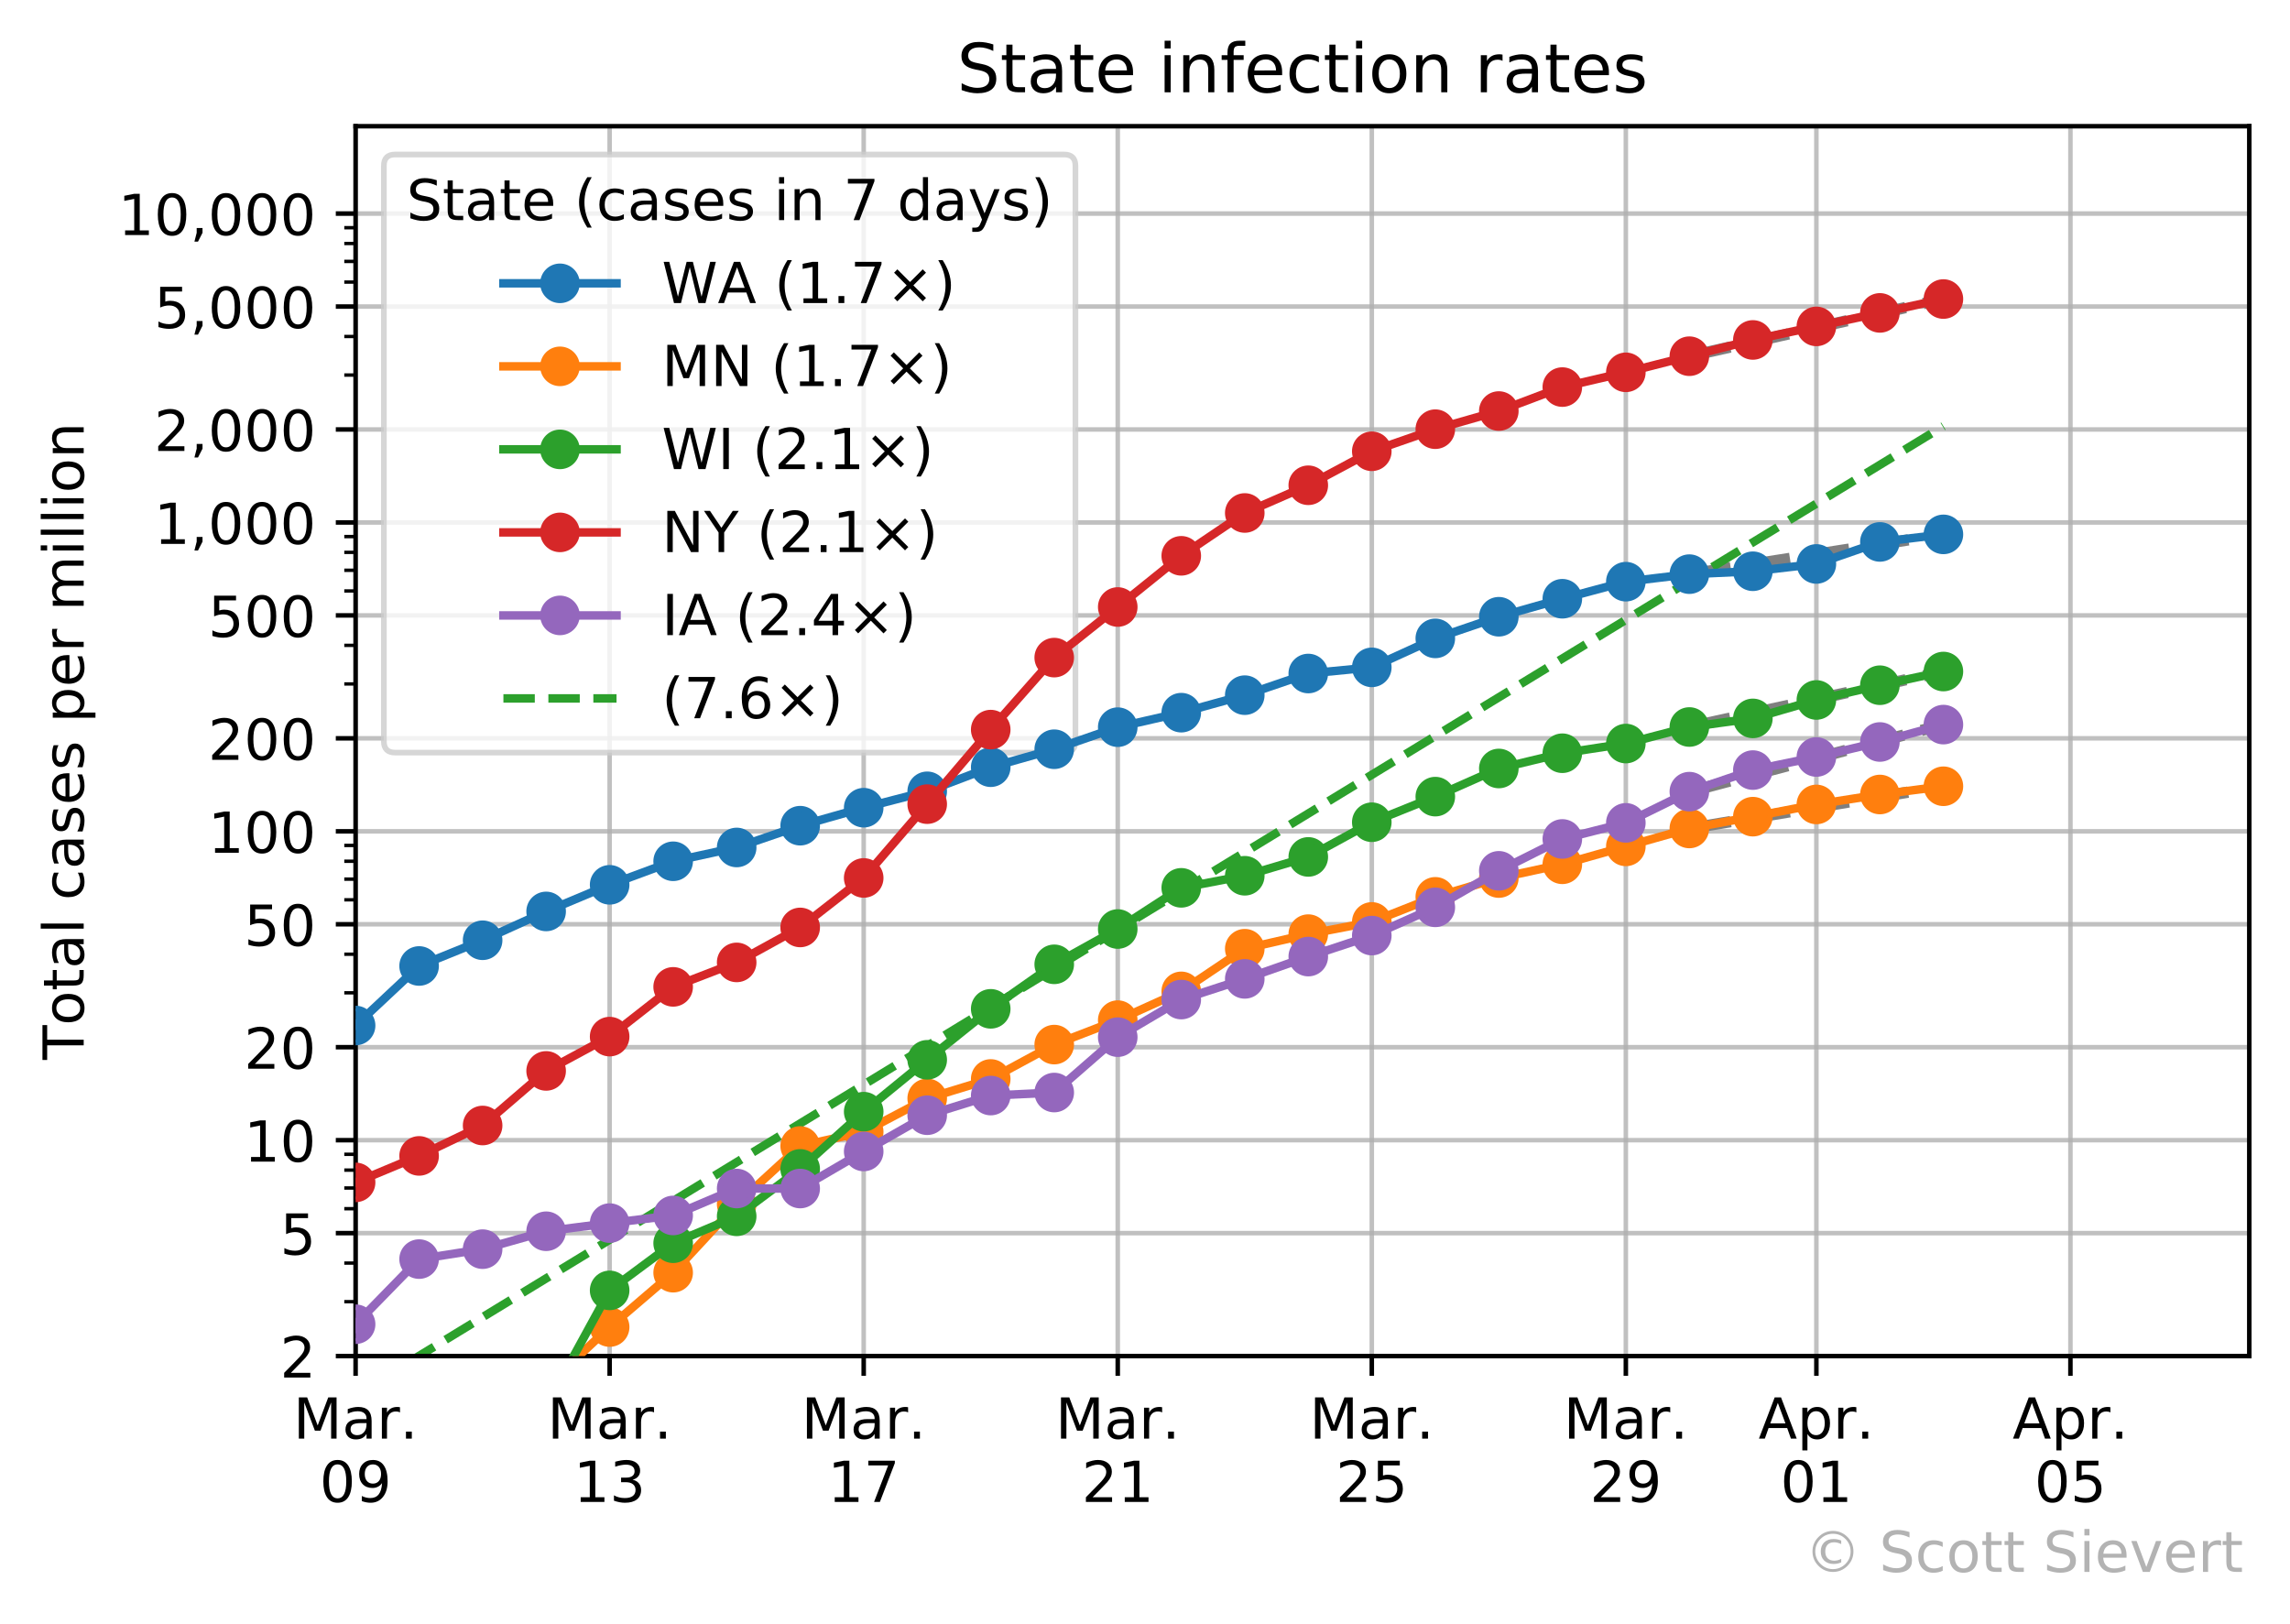 <?xml version="1.0" encoding="utf-8" standalone="no"?>
<!DOCTYPE svg PUBLIC "-//W3C//DTD SVG 1.1//EN"
  "http://www.w3.org/Graphics/SVG/1.1/DTD/svg11.dtd">
<!-- Created with matplotlib (https://matplotlib.org/) -->
<svg height="287.208pt" version="1.1" viewBox="0 0 404.869 287.208" width="404.869pt" xmlns="http://www.w3.org/2000/svg" xmlns:xlink="http://www.w3.org/1999/xlink">
 <defs>
  <style type="text/css">
*{stroke-linecap:butt;stroke-linejoin:round;}
  </style>
 </defs>
 <g id="figure_1">
  <g id="patch_1">
   <path d="M 0 287.208 
L 404.869 287.208 
L 404.869 0 
L 0 0 
z
" style="fill:#ffffff;"/>
  </g>
  <g id="axes_1">
   <g id="patch_2">
    <path d="M 62.869 239.758 
L 397.669 239.758 
L 397.669 22.318 
L 62.869 22.318 
z
" style="fill:#ffffff;"/>
   </g>
   <g id="matplotlib.axis_1">
    <g id="xtick_1">
     <g id="line2d_1">
      <path clip-path="url(#p6daa49e68e)" d="M 62.869 239.758 
L 62.869 22.318 
" style="fill:none;stroke:#b0b0b0;stroke-linecap:square;stroke-opacity:0.8;stroke-width:0.8;"/>
     </g>
     <g id="line2d_2">
      <defs>
       <path d="M 0 0 
L 0 3.5 
" id="m5c929e400b" style="stroke:#000000;stroke-width:0.8;"/>
      </defs>
      <g>
       <use style="stroke:#000000;stroke-width:0.8;" x="62.869" xlink:href="#m5c929e400b" y="239.758"/>
      </g>
     </g>
     <g id="text_1">
      <!-- Mar. -->
      <defs>
       <path d="M 9.812 72.906 
L 24.516 72.906 
L 43.109 23.297 
L 61.812 72.906 
L 76.516 72.906 
L 76.516 0 
L 66.891 0 
L 66.891 64.016 
L 48.094 14.016 
L 38.188 14.016 
L 19.391 64.016 
L 19.391 0 
L 9.812 0 
z
" id="DejaVuSans-77"/>
       <path d="M 34.281 27.484 
Q 23.391 27.484 19.188 25 
Q 14.984 22.516 14.984 16.5 
Q 14.984 11.719 18.141 8.906 
Q 21.297 6.109 26.703 6.109 
Q 34.188 6.109 38.703 11.406 
Q 43.219 16.703 43.219 25.484 
L 43.219 27.484 
z
M 52.203 31.203 
L 52.203 0 
L 43.219 0 
L 43.219 8.297 
Q 40.141 3.328 35.547 0.953 
Q 30.953 -1.422 24.312 -1.422 
Q 15.922 -1.422 10.953 3.297 
Q 6 8.016 6 15.922 
Q 6 25.141 12.172 29.828 
Q 18.359 34.516 30.609 34.516 
L 43.219 34.516 
L 43.219 35.406 
Q 43.219 41.609 39.141 45 
Q 35.062 48.391 27.688 48.391 
Q 23 48.391 18.547 47.266 
Q 14.109 46.141 10.016 43.891 
L 10.016 52.203 
Q 14.938 54.109 19.578 55.047 
Q 24.219 56 28.609 56 
Q 40.484 56 46.344 49.844 
Q 52.203 43.703 52.203 31.203 
z
" id="DejaVuSans-97"/>
       <path d="M 41.109 46.297 
Q 39.594 47.172 37.812 47.578 
Q 36.031 48 33.891 48 
Q 26.266 48 22.188 43.047 
Q 18.109 38.094 18.109 28.812 
L 18.109 0 
L 9.078 0 
L 9.078 54.688 
L 18.109 54.688 
L 18.109 46.188 
Q 20.953 51.172 25.484 53.578 
Q 30.031 56 36.531 56 
Q 37.453 56 38.578 55.875 
Q 39.703 55.766 41.062 55.516 
z
" id="DejaVuSans-114"/>
       <path d="M 10.688 12.406 
L 21 12.406 
L 21 0 
L 10.688 0 
z
" id="DejaVuSans-46"/>
      </defs>
      <g transform="translate(51.853 254.357)scale(0.1 -0.1)">
       <use xlink:href="#DejaVuSans-77"/>
       <use x="86.279" xlink:href="#DejaVuSans-97"/>
       <use x="147.559" xlink:href="#DejaVuSans-114"/>
       <use x="188.531" xlink:href="#DejaVuSans-46"/>
      </g>
      <!-- 09 -->
      <defs>
       <path d="M 31.781 66.406 
Q 24.172 66.406 20.328 58.906 
Q 16.5 51.422 16.5 36.375 
Q 16.5 21.391 20.328 13.891 
Q 24.172 6.391 31.781 6.391 
Q 39.453 6.391 43.281 13.891 
Q 47.125 21.391 47.125 36.375 
Q 47.125 51.422 43.281 58.906 
Q 39.453 66.406 31.781 66.406 
z
M 31.781 74.219 
Q 44.047 74.219 50.516 64.516 
Q 56.984 54.828 56.984 36.375 
Q 56.984 17.969 50.516 8.266 
Q 44.047 -1.422 31.781 -1.422 
Q 19.531 -1.422 13.062 8.266 
Q 6.594 17.969 6.594 36.375 
Q 6.594 54.828 13.062 64.516 
Q 19.531 74.219 31.781 74.219 
z
" id="DejaVuSans-48"/>
       <path d="M 10.984 1.516 
L 10.984 10.5 
Q 14.703 8.734 18.5 7.812 
Q 22.312 6.891 25.984 6.891 
Q 35.75 6.891 40.891 13.453 
Q 46.047 20.016 46.781 33.406 
Q 43.953 29.203 39.594 26.953 
Q 35.25 24.703 29.984 24.703 
Q 19.047 24.703 12.672 31.312 
Q 6.297 37.938 6.297 49.422 
Q 6.297 60.641 12.938 67.422 
Q 19.578 74.219 30.609 74.219 
Q 43.266 74.219 49.922 64.516 
Q 56.594 54.828 56.594 36.375 
Q 56.594 19.141 48.406 8.859 
Q 40.234 -1.422 26.422 -1.422 
Q 22.703 -1.422 18.891 -0.688 
Q 15.094 0.047 10.984 1.516 
z
M 30.609 32.422 
Q 37.25 32.422 41.125 36.953 
Q 45.016 41.5 45.016 49.422 
Q 45.016 57.281 41.125 61.844 
Q 37.25 66.406 30.609 66.406 
Q 23.969 66.406 20.094 61.844 
Q 16.219 57.281 16.219 49.422 
Q 16.219 41.5 20.094 36.953 
Q 23.969 32.422 30.609 32.422 
z
" id="DejaVuSans-57"/>
      </defs>
      <g transform="translate(56.506 265.554)scale(0.1 -0.1)">
       <use xlink:href="#DejaVuSans-48"/>
       <use x="63.623" xlink:href="#DejaVuSans-57"/>
      </g>
     </g>
    </g>
    <g id="xtick_2">
     <g id="line2d_3">
      <path clip-path="url(#p6daa49e68e)" d="M 107.784 239.758 
L 107.784 22.318 
" style="fill:none;stroke:#b0b0b0;stroke-linecap:square;stroke-opacity:0.8;stroke-width:0.8;"/>
     </g>
     <g id="line2d_4">
      <g>
       <use style="stroke:#000000;stroke-width:0.8;" x="107.784" xlink:href="#m5c929e400b" y="239.758"/>
      </g>
     </g>
     <g id="text_2">
      <!-- Mar. -->
      <g transform="translate(96.769 254.357)scale(0.1 -0.1)">
       <use xlink:href="#DejaVuSans-77"/>
       <use x="86.279" xlink:href="#DejaVuSans-97"/>
       <use x="147.559" xlink:href="#DejaVuSans-114"/>
       <use x="188.531" xlink:href="#DejaVuSans-46"/>
      </g>
      <!-- 13 -->
      <defs>
       <path d="M 12.406 8.297 
L 28.516 8.297 
L 28.516 63.922 
L 10.984 60.406 
L 10.984 69.391 
L 28.422 72.906 
L 38.281 72.906 
L 38.281 8.297 
L 54.391 8.297 
L 54.391 0 
L 12.406 0 
z
" id="DejaVuSans-49"/>
       <path d="M 40.578 39.312 
Q 47.656 37.797 51.625 33 
Q 55.609 28.219 55.609 21.188 
Q 55.609 10.406 48.188 4.484 
Q 40.766 -1.422 27.094 -1.422 
Q 22.516 -1.422 17.656 -0.516 
Q 12.797 0.391 7.625 2.203 
L 7.625 11.719 
Q 11.719 9.328 16.594 8.109 
Q 21.484 6.891 26.812 6.891 
Q 36.078 6.891 40.938 10.547 
Q 45.797 14.203 45.797 21.188 
Q 45.797 27.641 41.281 31.266 
Q 36.766 34.906 28.719 34.906 
L 20.219 34.906 
L 20.219 43.016 
L 29.109 43.016 
Q 36.375 43.016 40.234 45.922 
Q 44.094 48.828 44.094 54.297 
Q 44.094 59.906 40.109 62.906 
Q 36.141 65.922 28.719 65.922 
Q 24.656 65.922 20.016 65.031 
Q 15.375 64.156 9.812 62.312 
L 9.812 71.094 
Q 15.438 72.656 20.344 73.438 
Q 25.25 74.219 29.594 74.219 
Q 40.828 74.219 47.359 69.109 
Q 53.906 64.016 53.906 55.328 
Q 53.906 49.266 50.438 45.094 
Q 46.969 40.922 40.578 39.312 
z
" id="DejaVuSans-51"/>
      </defs>
      <g transform="translate(101.422 265.554)scale(0.1 -0.1)">
       <use xlink:href="#DejaVuSans-49"/>
       <use x="63.623" xlink:href="#DejaVuSans-51"/>
      </g>
     </g>
    </g>
    <g id="xtick_3">
     <g id="line2d_5">
      <path clip-path="url(#p6daa49e68e)" d="M 152.7 239.758 
L 152.7 22.318 
" style="fill:none;stroke:#b0b0b0;stroke-linecap:square;stroke-opacity:0.8;stroke-width:0.8;"/>
     </g>
     <g id="line2d_6">
      <g>
       <use style="stroke:#000000;stroke-width:0.8;" x="152.7" xlink:href="#m5c929e400b" y="239.758"/>
      </g>
     </g>
     <g id="text_3">
      <!-- Mar. -->
      <g transform="translate(141.684 254.357)scale(0.1 -0.1)">
       <use xlink:href="#DejaVuSans-77"/>
       <use x="86.279" xlink:href="#DejaVuSans-97"/>
       <use x="147.559" xlink:href="#DejaVuSans-114"/>
       <use x="188.531" xlink:href="#DejaVuSans-46"/>
      </g>
      <!-- 17 -->
      <defs>
       <path d="M 8.203 72.906 
L 55.078 72.906 
L 55.078 68.703 
L 28.609 0 
L 18.312 0 
L 43.219 64.594 
L 8.203 64.594 
z
" id="DejaVuSans-55"/>
      </defs>
      <g transform="translate(146.338 265.554)scale(0.1 -0.1)">
       <use xlink:href="#DejaVuSans-49"/>
       <use x="63.623" xlink:href="#DejaVuSans-55"/>
      </g>
     </g>
    </g>
    <g id="xtick_4">
     <g id="line2d_7">
      <path clip-path="url(#p6daa49e68e)" d="M 197.616 239.758 
L 197.616 22.318 
" style="fill:none;stroke:#b0b0b0;stroke-linecap:square;stroke-opacity:0.8;stroke-width:0.8;"/>
     </g>
     <g id="line2d_8">
      <g>
       <use style="stroke:#000000;stroke-width:0.8;" x="197.616" xlink:href="#m5c929e400b" y="239.758"/>
      </g>
     </g>
     <g id="text_4">
      <!-- Mar. -->
      <g transform="translate(186.6 254.357)scale(0.1 -0.1)">
       <use xlink:href="#DejaVuSans-77"/>
       <use x="86.279" xlink:href="#DejaVuSans-97"/>
       <use x="147.559" xlink:href="#DejaVuSans-114"/>
       <use x="188.531" xlink:href="#DejaVuSans-46"/>
      </g>
      <!-- 21 -->
      <defs>
       <path d="M 19.188 8.297 
L 53.609 8.297 
L 53.609 0 
L 7.328 0 
L 7.328 8.297 
Q 12.938 14.109 22.625 23.891 
Q 32.328 33.688 34.812 36.531 
Q 39.547 41.844 41.422 45.531 
Q 43.312 49.219 43.312 52.781 
Q 43.312 58.594 39.234 62.25 
Q 35.156 65.922 28.609 65.922 
Q 23.969 65.922 18.812 64.312 
Q 13.672 62.703 7.812 59.422 
L 7.812 69.391 
Q 13.766 71.781 18.938 73 
Q 24.125 74.219 28.422 74.219 
Q 39.75 74.219 46.484 68.547 
Q 53.219 62.891 53.219 53.422 
Q 53.219 48.922 51.531 44.891 
Q 49.859 40.875 45.406 35.406 
Q 44.188 33.984 37.641 27.219 
Q 31.109 20.453 19.188 8.297 
z
" id="DejaVuSans-50"/>
      </defs>
      <g transform="translate(191.253 265.554)scale(0.1 -0.1)">
       <use xlink:href="#DejaVuSans-50"/>
       <use x="63.623" xlink:href="#DejaVuSans-49"/>
      </g>
     </g>
    </g>
    <g id="xtick_5">
     <g id="line2d_9">
      <path clip-path="url(#p6daa49e68e)" d="M 242.531 239.758 
L 242.531 22.318 
" style="fill:none;stroke:#b0b0b0;stroke-linecap:square;stroke-opacity:0.8;stroke-width:0.8;"/>
     </g>
     <g id="line2d_10">
      <g>
       <use style="stroke:#000000;stroke-width:0.8;" x="242.531" xlink:href="#m5c929e400b" y="239.758"/>
      </g>
     </g>
     <g id="text_5">
      <!-- Mar. -->
      <g transform="translate(231.516 254.357)scale(0.1 -0.1)">
       <use xlink:href="#DejaVuSans-77"/>
       <use x="86.279" xlink:href="#DejaVuSans-97"/>
       <use x="147.559" xlink:href="#DejaVuSans-114"/>
       <use x="188.531" xlink:href="#DejaVuSans-46"/>
      </g>
      <!-- 25 -->
      <defs>
       <path d="M 10.797 72.906 
L 49.516 72.906 
L 49.516 64.594 
L 19.828 64.594 
L 19.828 46.734 
Q 21.969 47.469 24.109 47.828 
Q 26.266 48.188 28.422 48.188 
Q 40.625 48.188 47.75 41.5 
Q 54.891 34.812 54.891 23.391 
Q 54.891 11.625 47.562 5.094 
Q 40.234 -1.422 26.906 -1.422 
Q 22.312 -1.422 17.547 -0.641 
Q 12.797 0.141 7.719 1.703 
L 7.719 11.625 
Q 12.109 9.234 16.797 8.062 
Q 21.484 6.891 26.703 6.891 
Q 35.156 6.891 40.078 11.328 
Q 45.016 15.766 45.016 23.391 
Q 45.016 31 40.078 35.438 
Q 35.156 39.891 26.703 39.891 
Q 22.75 39.891 18.812 39.016 
Q 14.891 38.141 10.797 36.281 
z
" id="DejaVuSans-53"/>
      </defs>
      <g transform="translate(236.169 265.554)scale(0.1 -0.1)">
       <use xlink:href="#DejaVuSans-50"/>
       <use x="63.623" xlink:href="#DejaVuSans-53"/>
      </g>
     </g>
    </g>
    <g id="xtick_6">
     <g id="line2d_11">
      <path clip-path="url(#p6daa49e68e)" d="M 287.447 239.758 
L 287.447 22.318 
" style="fill:none;stroke:#b0b0b0;stroke-linecap:square;stroke-opacity:0.8;stroke-width:0.8;"/>
     </g>
     <g id="line2d_12">
      <g>
       <use style="stroke:#000000;stroke-width:0.8;" x="287.447" xlink:href="#m5c929e400b" y="239.758"/>
      </g>
     </g>
     <g id="text_6">
      <!-- Mar. -->
      <g transform="translate(276.431 254.357)scale(0.1 -0.1)">
       <use xlink:href="#DejaVuSans-77"/>
       <use x="86.279" xlink:href="#DejaVuSans-97"/>
       <use x="147.559" xlink:href="#DejaVuSans-114"/>
       <use x="188.531" xlink:href="#DejaVuSans-46"/>
      </g>
      <!-- 29 -->
      <g transform="translate(281.084 265.554)scale(0.1 -0.1)">
       <use xlink:href="#DejaVuSans-50"/>
       <use x="63.623" xlink:href="#DejaVuSans-57"/>
      </g>
     </g>
    </g>
    <g id="xtick_7">
     <g id="line2d_13">
      <path clip-path="url(#p6daa49e68e)" d="M 321.134 239.758 
L 321.134 22.318 
" style="fill:none;stroke:#b0b0b0;stroke-linecap:square;stroke-opacity:0.8;stroke-width:0.8;"/>
     </g>
     <g id="line2d_14">
      <g>
       <use style="stroke:#000000;stroke-width:0.8;" x="321.134" xlink:href="#m5c929e400b" y="239.758"/>
      </g>
     </g>
     <g id="text_7">
      <!-- Apr. -->
      <defs>
       <path d="M 34.188 63.188 
L 20.797 26.906 
L 47.609 26.906 
z
M 28.609 72.906 
L 39.797 72.906 
L 67.578 0 
L 57.328 0 
L 50.688 18.703 
L 17.828 18.703 
L 11.188 0 
L 0.781 0 
z
" id="DejaVuSans-65"/>
       <path d="M 18.109 8.203 
L 18.109 -20.797 
L 9.078 -20.797 
L 9.078 54.688 
L 18.109 54.688 
L 18.109 46.391 
Q 20.953 51.266 25.266 53.625 
Q 29.594 56 35.594 56 
Q 45.562 56 51.781 48.094 
Q 58.016 40.188 58.016 27.297 
Q 58.016 14.406 51.781 6.484 
Q 45.562 -1.422 35.594 -1.422 
Q 29.594 -1.422 25.266 0.953 
Q 20.953 3.328 18.109 8.203 
z
M 48.688 27.297 
Q 48.688 37.203 44.609 42.844 
Q 40.531 48.484 33.406 48.484 
Q 26.266 48.484 22.188 42.844 
Q 18.109 37.203 18.109 27.297 
Q 18.109 17.391 22.188 11.75 
Q 26.266 6.109 33.406 6.109 
Q 40.531 6.109 44.609 11.75 
Q 48.688 17.391 48.688 27.297 
z
" id="DejaVuSans-112"/>
      </defs>
      <g transform="translate(310.902 254.357)scale(0.1 -0.1)">
       <use xlink:href="#DejaVuSans-65"/>
       <use x="68.408" xlink:href="#DejaVuSans-112"/>
       <use x="131.885" xlink:href="#DejaVuSans-114"/>
       <use x="172.857" xlink:href="#DejaVuSans-46"/>
      </g>
      <!-- 01 -->
      <g transform="translate(314.771 265.554)scale(0.1 -0.1)">
       <use xlink:href="#DejaVuSans-48"/>
       <use x="63.623" xlink:href="#DejaVuSans-49"/>
      </g>
     </g>
    </g>
    <g id="xtick_8">
     <g id="line2d_15">
      <path clip-path="url(#p6daa49e68e)" d="M 366.049 239.758 
L 366.049 22.318 
" style="fill:none;stroke:#b0b0b0;stroke-linecap:square;stroke-opacity:0.8;stroke-width:0.8;"/>
     </g>
     <g id="line2d_16">
      <g>
       <use style="stroke:#000000;stroke-width:0.8;" x="366.049" xlink:href="#m5c929e400b" y="239.758"/>
      </g>
     </g>
     <g id="text_8">
      <!-- Apr. -->
      <g transform="translate(355.817 254.357)scale(0.1 -0.1)">
       <use xlink:href="#DejaVuSans-65"/>
       <use x="68.408" xlink:href="#DejaVuSans-112"/>
       <use x="131.885" xlink:href="#DejaVuSans-114"/>
       <use x="172.857" xlink:href="#DejaVuSans-46"/>
      </g>
      <!-- 05 -->
      <g transform="translate(359.687 265.554)scale(0.1 -0.1)">
       <use xlink:href="#DejaVuSans-48"/>
       <use x="63.623" xlink:href="#DejaVuSans-53"/>
      </g>
     </g>
    </g>
   </g>
   <g id="matplotlib.axis_2">
    <g id="ytick_1">
     <g id="line2d_17">
      <path clip-path="url(#p6daa49e68e)" d="M 62.869 239.758 
L 397.669 239.758 
" style="fill:none;stroke:#b0b0b0;stroke-linecap:square;stroke-opacity:0.8;stroke-width:0.8;"/>
     </g>
     <g id="line2d_18">
      <defs>
       <path d="M 0 0 
L -3.5 0 
" id="mb823c0eeb1" style="stroke:#000000;stroke-width:0.8;"/>
      </defs>
      <g>
       <use style="stroke:#000000;stroke-width:0.8;" x="62.869" xlink:href="#mb823c0eeb1" y="239.758"/>
      </g>
     </g>
     <g id="text_9">
      <!-- 2 -->
      <g transform="translate(49.506 243.557)scale(0.1 -0.1)">
       <use xlink:href="#DejaVuSans-50"/>
      </g>
     </g>
    </g>
    <g id="ytick_2">
     <g id="line2d_19">
      <path clip-path="url(#p6daa49e68e)" d="M 62.869 218.027 
L 397.669 218.027 
" style="fill:none;stroke:#b0b0b0;stroke-linecap:square;stroke-opacity:0.8;stroke-width:0.8;"/>
     </g>
     <g id="line2d_20">
      <g>
       <use style="stroke:#000000;stroke-width:0.8;" x="62.869" xlink:href="#mb823c0eeb1" y="218.027"/>
      </g>
     </g>
     <g id="text_10">
      <!-- 5 -->
      <g transform="translate(49.506 221.826)scale(0.1 -0.1)">
       <use xlink:href="#DejaVuSans-53"/>
      </g>
     </g>
    </g>
    <g id="ytick_3">
     <g id="line2d_21">
      <path clip-path="url(#p6daa49e68e)" d="M 62.869 201.588 
L 397.669 201.588 
" style="fill:none;stroke:#b0b0b0;stroke-linecap:square;stroke-opacity:0.8;stroke-width:0.8;"/>
     </g>
     <g id="line2d_22">
      <g>
       <use style="stroke:#000000;stroke-width:0.8;" x="62.869" xlink:href="#mb823c0eeb1" y="201.588"/>
      </g>
     </g>
     <g id="text_11">
      <!-- 10 -->
      <g transform="translate(43.144 205.387)scale(0.1 -0.1)">
       <use xlink:href="#DejaVuSans-49"/>
       <use x="63.623" xlink:href="#DejaVuSans-48"/>
      </g>
     </g>
    </g>
    <g id="ytick_4">
     <g id="line2d_23">
      <path clip-path="url(#p6daa49e68e)" d="M 62.869 185.149 
L 397.669 185.149 
" style="fill:none;stroke:#b0b0b0;stroke-linecap:square;stroke-opacity:0.8;stroke-width:0.8;"/>
     </g>
     <g id="line2d_24">
      <g>
       <use style="stroke:#000000;stroke-width:0.8;" x="62.869" xlink:href="#mb823c0eeb1" y="185.149"/>
      </g>
     </g>
     <g id="text_12">
      <!-- 20 -->
      <g transform="translate(43.144 188.948)scale(0.1 -0.1)">
       <use xlink:href="#DejaVuSans-50"/>
       <use x="63.623" xlink:href="#DejaVuSans-48"/>
      </g>
     </g>
    </g>
    <g id="ytick_5">
     <g id="line2d_25">
      <path clip-path="url(#p6daa49e68e)" d="M 62.869 163.418 
L 397.669 163.418 
" style="fill:none;stroke:#b0b0b0;stroke-linecap:square;stroke-opacity:0.8;stroke-width:0.8;"/>
     </g>
     <g id="line2d_26">
      <g>
       <use style="stroke:#000000;stroke-width:0.8;" x="62.869" xlink:href="#mb823c0eeb1" y="163.418"/>
      </g>
     </g>
     <g id="text_13">
      <!-- 50 -->
      <g transform="translate(43.144 167.217)scale(0.1 -0.1)">
       <use xlink:href="#DejaVuSans-53"/>
       <use x="63.623" xlink:href="#DejaVuSans-48"/>
      </g>
     </g>
    </g>
    <g id="ytick_6">
     <g id="line2d_27">
      <path clip-path="url(#p6daa49e68e)" d="M 62.869 146.979 
L 397.669 146.979 
" style="fill:none;stroke:#b0b0b0;stroke-linecap:square;stroke-opacity:0.8;stroke-width:0.8;"/>
     </g>
     <g id="line2d_28">
      <g>
       <use style="stroke:#000000;stroke-width:0.8;" x="62.869" xlink:href="#mb823c0eeb1" y="146.979"/>
      </g>
     </g>
     <g id="text_14">
      <!-- 100 -->
      <g transform="translate(36.781 150.778)scale(0.1 -0.1)">
       <use xlink:href="#DejaVuSans-49"/>
       <use x="63.623" xlink:href="#DejaVuSans-48"/>
       <use x="127.246" xlink:href="#DejaVuSans-48"/>
      </g>
     </g>
    </g>
    <g id="ytick_7">
     <g id="line2d_29">
      <path clip-path="url(#p6daa49e68e)" d="M 62.869 130.54 
L 397.669 130.54 
" style="fill:none;stroke:#b0b0b0;stroke-linecap:square;stroke-opacity:0.8;stroke-width:0.8;"/>
     </g>
     <g id="line2d_30">
      <g>
       <use style="stroke:#000000;stroke-width:0.8;" x="62.869" xlink:href="#mb823c0eeb1" y="130.54"/>
      </g>
     </g>
     <g id="text_15">
      <!-- 200 -->
      <g transform="translate(36.781 134.339)scale(0.1 -0.1)">
       <use xlink:href="#DejaVuSans-50"/>
       <use x="63.623" xlink:href="#DejaVuSans-48"/>
       <use x="127.246" xlink:href="#DejaVuSans-48"/>
      </g>
     </g>
    </g>
    <g id="ytick_8">
     <g id="line2d_31">
      <path clip-path="url(#p6daa49e68e)" d="M 62.869 108.809 
L 397.669 108.809 
" style="fill:none;stroke:#b0b0b0;stroke-linecap:square;stroke-opacity:0.8;stroke-width:0.8;"/>
     </g>
     <g id="line2d_32">
      <g>
       <use style="stroke:#000000;stroke-width:0.8;" x="62.869" xlink:href="#mb823c0eeb1" y="108.809"/>
      </g>
     </g>
     <g id="text_16">
      <!-- 500 -->
      <g transform="translate(36.781 112.608)scale(0.1 -0.1)">
       <use xlink:href="#DejaVuSans-53"/>
       <use x="63.623" xlink:href="#DejaVuSans-48"/>
       <use x="127.246" xlink:href="#DejaVuSans-48"/>
      </g>
     </g>
    </g>
    <g id="ytick_9">
     <g id="line2d_33">
      <path clip-path="url(#p6daa49e68e)" d="M 62.869 92.37 
L 397.669 92.37 
" style="fill:none;stroke:#b0b0b0;stroke-linecap:square;stroke-opacity:0.8;stroke-width:0.8;"/>
     </g>
     <g id="line2d_34">
      <g>
       <use style="stroke:#000000;stroke-width:0.8;" x="62.869" xlink:href="#mb823c0eeb1" y="92.37"/>
      </g>
     </g>
     <g id="text_17">
      <!-- 1,000 -->
      <defs>
       <path d="M 11.719 12.406 
L 22.016 12.406 
L 22.016 4 
L 14.016 -11.625 
L 7.719 -11.625 
L 11.719 4 
z
" id="DejaVuSans-44"/>
      </defs>
      <g transform="translate(27.241 96.169)scale(0.1 -0.1)">
       <use xlink:href="#DejaVuSans-49"/>
       <use x="63.623" xlink:href="#DejaVuSans-44"/>
       <use x="95.41" xlink:href="#DejaVuSans-48"/>
       <use x="159.033" xlink:href="#DejaVuSans-48"/>
       <use x="222.656" xlink:href="#DejaVuSans-48"/>
      </g>
     </g>
    </g>
    <g id="ytick_10">
     <g id="line2d_35">
      <path clip-path="url(#p6daa49e68e)" d="M 62.869 75.931 
L 397.669 75.931 
" style="fill:none;stroke:#b0b0b0;stroke-linecap:square;stroke-opacity:0.8;stroke-width:0.8;"/>
     </g>
     <g id="line2d_36">
      <g>
       <use style="stroke:#000000;stroke-width:0.8;" x="62.869" xlink:href="#mb823c0eeb1" y="75.931"/>
      </g>
     </g>
     <g id="text_18">
      <!-- 2,000 -->
      <g transform="translate(27.241 79.73)scale(0.1 -0.1)">
       <use xlink:href="#DejaVuSans-50"/>
       <use x="63.623" xlink:href="#DejaVuSans-44"/>
       <use x="95.41" xlink:href="#DejaVuSans-48"/>
       <use x="159.033" xlink:href="#DejaVuSans-48"/>
       <use x="222.656" xlink:href="#DejaVuSans-48"/>
      </g>
     </g>
    </g>
    <g id="ytick_11">
     <g id="line2d_37">
      <path clip-path="url(#p6daa49e68e)" d="M 62.869 54.2 
L 397.669 54.2 
" style="fill:none;stroke:#b0b0b0;stroke-linecap:square;stroke-opacity:0.8;stroke-width:0.8;"/>
     </g>
     <g id="line2d_38">
      <g>
       <use style="stroke:#000000;stroke-width:0.8;" x="62.869" xlink:href="#mb823c0eeb1" y="54.2"/>
      </g>
     </g>
     <g id="text_19">
      <!-- 5,000 -->
      <g transform="translate(27.241 57.999)scale(0.1 -0.1)">
       <use xlink:href="#DejaVuSans-53"/>
       <use x="63.623" xlink:href="#DejaVuSans-44"/>
       <use x="95.41" xlink:href="#DejaVuSans-48"/>
       <use x="159.033" xlink:href="#DejaVuSans-48"/>
       <use x="222.656" xlink:href="#DejaVuSans-48"/>
      </g>
     </g>
    </g>
    <g id="ytick_12">
     <g id="line2d_39">
      <path clip-path="url(#p6daa49e68e)" d="M 62.869 37.761 
L 397.669 37.761 
" style="fill:none;stroke:#b0b0b0;stroke-linecap:square;stroke-opacity:0.8;stroke-width:0.8;"/>
     </g>
     <g id="line2d_40">
      <g>
       <use style="stroke:#000000;stroke-width:0.8;" x="62.869" xlink:href="#mb823c0eeb1" y="37.761"/>
      </g>
     </g>
     <g id="text_20">
      <!-- 10,000 -->
      <g transform="translate(20.878 41.56)scale(0.1 -0.1)">
       <use xlink:href="#DejaVuSans-49"/>
       <use x="63.623" xlink:href="#DejaVuSans-48"/>
       <use x="127.246" xlink:href="#DejaVuSans-44"/>
       <use x="159.033" xlink:href="#DejaVuSans-48"/>
       <use x="222.656" xlink:href="#DejaVuSans-48"/>
       <use x="286.279" xlink:href="#DejaVuSans-48"/>
      </g>
     </g>
    </g>
    <g id="ytick_13">
     <g id="line2d_41">
      <defs>
       <path d="M 0 0 
L -2 0 
" id="mead446e8cc" style="stroke:#000000;stroke-width:0.6;"/>
      </defs>
      <g>
       <use style="stroke:#000000;stroke-width:0.6;" x="62.869" xlink:href="#mead446e8cc" y="230.142"/>
      </g>
     </g>
    </g>
    <g id="ytick_14">
     <g id="line2d_42">
      <g>
       <use style="stroke:#000000;stroke-width:0.6;" x="62.869" xlink:href="#mead446e8cc" y="223.319"/>
      </g>
     </g>
    </g>
    <g id="ytick_15">
     <g id="line2d_43">
      <g>
       <use style="stroke:#000000;stroke-width:0.6;" x="62.869" xlink:href="#mead446e8cc" y="213.703"/>
      </g>
     </g>
    </g>
    <g id="ytick_16">
     <g id="line2d_44">
      <g>
       <use style="stroke:#000000;stroke-width:0.6;" x="62.869" xlink:href="#mead446e8cc" y="210.047"/>
      </g>
     </g>
    </g>
    <g id="ytick_17">
     <g id="line2d_45">
      <g>
       <use style="stroke:#000000;stroke-width:0.6;" x="62.869" xlink:href="#mead446e8cc" y="206.88"/>
      </g>
     </g>
    </g>
    <g id="ytick_18">
     <g id="line2d_46">
      <g>
       <use style="stroke:#000000;stroke-width:0.6;" x="62.869" xlink:href="#mead446e8cc" y="204.087"/>
      </g>
     </g>
    </g>
    <g id="ytick_19">
     <g id="line2d_47">
      <g>
       <use style="stroke:#000000;stroke-width:0.6;" x="62.869" xlink:href="#mead446e8cc" y="175.533"/>
      </g>
     </g>
    </g>
    <g id="ytick_20">
     <g id="line2d_48">
      <g>
       <use style="stroke:#000000;stroke-width:0.6;" x="62.869" xlink:href="#mead446e8cc" y="168.71"/>
      </g>
     </g>
    </g>
    <g id="ytick_21">
     <g id="line2d_49">
      <g>
       <use style="stroke:#000000;stroke-width:0.6;" x="62.869" xlink:href="#mead446e8cc" y="159.094"/>
      </g>
     </g>
    </g>
    <g id="ytick_22">
     <g id="line2d_50">
      <g>
       <use style="stroke:#000000;stroke-width:0.6;" x="62.869" xlink:href="#mead446e8cc" y="155.438"/>
      </g>
     </g>
    </g>
    <g id="ytick_23">
     <g id="line2d_51">
      <g>
       <use style="stroke:#000000;stroke-width:0.6;" x="62.869" xlink:href="#mead446e8cc" y="152.271"/>
      </g>
     </g>
    </g>
    <g id="ytick_24">
     <g id="line2d_52">
      <g>
       <use style="stroke:#000000;stroke-width:0.6;" x="62.869" xlink:href="#mead446e8cc" y="149.478"/>
      </g>
     </g>
    </g>
    <g id="ytick_25">
     <g id="line2d_53">
      <g>
       <use style="stroke:#000000;stroke-width:0.6;" x="62.869" xlink:href="#mead446e8cc" y="120.924"/>
      </g>
     </g>
    </g>
    <g id="ytick_26">
     <g id="line2d_54">
      <g>
       <use style="stroke:#000000;stroke-width:0.6;" x="62.869" xlink:href="#mead446e8cc" y="114.101"/>
      </g>
     </g>
    </g>
    <g id="ytick_27">
     <g id="line2d_55">
      <g>
       <use style="stroke:#000000;stroke-width:0.6;" x="62.869" xlink:href="#mead446e8cc" y="104.485"/>
      </g>
     </g>
    </g>
    <g id="ytick_28">
     <g id="line2d_56">
      <g>
       <use style="stroke:#000000;stroke-width:0.6;" x="62.869" xlink:href="#mead446e8cc" y="100.829"/>
      </g>
     </g>
    </g>
    <g id="ytick_29">
     <g id="line2d_57">
      <g>
       <use style="stroke:#000000;stroke-width:0.6;" x="62.869" xlink:href="#mead446e8cc" y="97.662"/>
      </g>
     </g>
    </g>
    <g id="ytick_30">
     <g id="line2d_58">
      <g>
       <use style="stroke:#000000;stroke-width:0.6;" x="62.869" xlink:href="#mead446e8cc" y="94.869"/>
      </g>
     </g>
    </g>
    <g id="ytick_31">
     <g id="line2d_59">
      <g>
       <use style="stroke:#000000;stroke-width:0.6;" x="62.869" xlink:href="#mead446e8cc" y="66.315"/>
      </g>
     </g>
    </g>
    <g id="ytick_32">
     <g id="line2d_60">
      <g>
       <use style="stroke:#000000;stroke-width:0.6;" x="62.869" xlink:href="#mead446e8cc" y="59.492"/>
      </g>
     </g>
    </g>
    <g id="ytick_33">
     <g id="line2d_61">
      <g>
       <use style="stroke:#000000;stroke-width:0.6;" x="62.869" xlink:href="#mead446e8cc" y="49.876"/>
      </g>
     </g>
    </g>
    <g id="ytick_34">
     <g id="line2d_62">
      <g>
       <use style="stroke:#000000;stroke-width:0.6;" x="62.869" xlink:href="#mead446e8cc" y="46.22"/>
      </g>
     </g>
    </g>
    <g id="ytick_35">
     <g id="line2d_63">
      <g>
       <use style="stroke:#000000;stroke-width:0.6;" x="62.869" xlink:href="#mead446e8cc" y="43.053"/>
      </g>
     </g>
    </g>
    <g id="ytick_36">
     <g id="line2d_64">
      <g>
       <use style="stroke:#000000;stroke-width:0.6;" x="62.869" xlink:href="#mead446e8cc" y="40.26"/>
      </g>
     </g>
    </g>
    <g id="text_21">
     <!-- Total cases per million -->
     <defs>
      <path d="M -0.297 72.906 
L 61.375 72.906 
L 61.375 64.594 
L 35.5 64.594 
L 35.5 0 
L 25.594 0 
L 25.594 64.594 
L -0.297 64.594 
z
" id="DejaVuSans-84"/>
      <path d="M 30.609 48.391 
Q 23.391 48.391 19.188 42.75 
Q 14.984 37.109 14.984 27.297 
Q 14.984 17.484 19.156 11.844 
Q 23.344 6.203 30.609 6.203 
Q 37.797 6.203 41.984 11.859 
Q 46.188 17.531 46.188 27.297 
Q 46.188 37.016 41.984 42.703 
Q 37.797 48.391 30.609 48.391 
z
M 30.609 56 
Q 42.328 56 49.016 48.375 
Q 55.719 40.766 55.719 27.297 
Q 55.719 13.875 49.016 6.219 
Q 42.328 -1.422 30.609 -1.422 
Q 18.844 -1.422 12.172 6.219 
Q 5.516 13.875 5.516 27.297 
Q 5.516 40.766 12.172 48.375 
Q 18.844 56 30.609 56 
z
" id="DejaVuSans-111"/>
      <path d="M 18.312 70.219 
L 18.312 54.688 
L 36.812 54.688 
L 36.812 47.703 
L 18.312 47.703 
L 18.312 18.016 
Q 18.312 11.328 20.141 9.422 
Q 21.969 7.516 27.594 7.516 
L 36.812 7.516 
L 36.812 0 
L 27.594 0 
Q 17.188 0 13.234 3.875 
Q 9.281 7.766 9.281 18.016 
L 9.281 47.703 
L 2.688 47.703 
L 2.688 54.688 
L 9.281 54.688 
L 9.281 70.219 
z
" id="DejaVuSans-116"/>
      <path d="M 9.422 75.984 
L 18.406 75.984 
L 18.406 0 
L 9.422 0 
z
" id="DejaVuSans-108"/>
      <path id="DejaVuSans-32"/>
      <path d="M 48.781 52.594 
L 48.781 44.188 
Q 44.969 46.297 41.141 47.344 
Q 37.312 48.391 33.406 48.391 
Q 24.656 48.391 19.812 42.844 
Q 14.984 37.312 14.984 27.297 
Q 14.984 17.281 19.812 11.734 
Q 24.656 6.203 33.406 6.203 
Q 37.312 6.203 41.141 7.25 
Q 44.969 8.297 48.781 10.406 
L 48.781 2.094 
Q 45.016 0.344 40.984 -0.531 
Q 36.969 -1.422 32.422 -1.422 
Q 20.062 -1.422 12.781 6.344 
Q 5.516 14.109 5.516 27.297 
Q 5.516 40.672 12.859 48.328 
Q 20.219 56 33.016 56 
Q 37.156 56 41.109 55.141 
Q 45.062 54.297 48.781 52.594 
z
" id="DejaVuSans-99"/>
      <path d="M 44.281 53.078 
L 44.281 44.578 
Q 40.484 46.531 36.375 47.5 
Q 32.281 48.484 27.875 48.484 
Q 21.188 48.484 17.844 46.438 
Q 14.5 44.391 14.5 40.281 
Q 14.5 37.156 16.891 35.375 
Q 19.281 33.594 26.516 31.984 
L 29.594 31.297 
Q 39.156 29.25 43.188 25.516 
Q 47.219 21.781 47.219 15.094 
Q 47.219 7.469 41.188 3.016 
Q 35.156 -1.422 24.609 -1.422 
Q 20.219 -1.422 15.453 -0.562 
Q 10.688 0.297 5.422 2 
L 5.422 11.281 
Q 10.406 8.688 15.234 7.391 
Q 20.062 6.109 24.812 6.109 
Q 31.156 6.109 34.562 8.281 
Q 37.984 10.453 37.984 14.406 
Q 37.984 18.062 35.516 20.016 
Q 33.062 21.969 24.703 23.781 
L 21.578 24.516 
Q 13.234 26.266 9.516 29.906 
Q 5.812 33.547 5.812 39.891 
Q 5.812 47.609 11.281 51.797 
Q 16.75 56 26.812 56 
Q 31.781 56 36.172 55.266 
Q 40.578 54.547 44.281 53.078 
z
" id="DejaVuSans-115"/>
      <path d="M 56.203 29.594 
L 56.203 25.203 
L 14.891 25.203 
Q 15.484 15.922 20.484 11.062 
Q 25.484 6.203 34.422 6.203 
Q 39.594 6.203 44.453 7.469 
Q 49.312 8.734 54.109 11.281 
L 54.109 2.781 
Q 49.266 0.734 44.188 -0.344 
Q 39.109 -1.422 33.891 -1.422 
Q 20.797 -1.422 13.156 6.188 
Q 5.516 13.812 5.516 26.812 
Q 5.516 40.234 12.766 48.109 
Q 20.016 56 32.328 56 
Q 43.359 56 49.781 48.891 
Q 56.203 41.797 56.203 29.594 
z
M 47.219 32.234 
Q 47.125 39.594 43.094 43.984 
Q 39.062 48.391 32.422 48.391 
Q 24.906 48.391 20.391 44.141 
Q 15.875 39.891 15.188 32.172 
z
" id="DejaVuSans-101"/>
      <path d="M 52 44.188 
Q 55.375 50.25 60.062 53.125 
Q 64.75 56 71.094 56 
Q 79.641 56 84.281 50.016 
Q 88.922 44.047 88.922 33.016 
L 88.922 0 
L 79.891 0 
L 79.891 32.719 
Q 79.891 40.578 77.094 44.375 
Q 74.312 48.188 68.609 48.188 
Q 61.625 48.188 57.562 43.547 
Q 53.516 38.922 53.516 30.906 
L 53.516 0 
L 44.484 0 
L 44.484 32.719 
Q 44.484 40.625 41.703 44.406 
Q 38.922 48.188 33.109 48.188 
Q 26.219 48.188 22.156 43.531 
Q 18.109 38.875 18.109 30.906 
L 18.109 0 
L 9.078 0 
L 9.078 54.688 
L 18.109 54.688 
L 18.109 46.188 
Q 21.188 51.219 25.484 53.609 
Q 29.781 56 35.688 56 
Q 41.656 56 45.828 52.969 
Q 50 49.953 52 44.188 
z
" id="DejaVuSans-109"/>
      <path d="M 9.422 54.688 
L 18.406 54.688 
L 18.406 0 
L 9.422 0 
z
M 9.422 75.984 
L 18.406 75.984 
L 18.406 64.594 
L 9.422 64.594 
z
" id="DejaVuSans-105"/>
      <path d="M 54.891 33.016 
L 54.891 0 
L 45.906 0 
L 45.906 32.719 
Q 45.906 40.484 42.875 44.328 
Q 39.844 48.188 33.797 48.188 
Q 26.516 48.188 22.312 43.547 
Q 18.109 38.922 18.109 30.906 
L 18.109 0 
L 9.078 0 
L 9.078 54.688 
L 18.109 54.688 
L 18.109 46.188 
Q 21.344 51.125 25.703 53.562 
Q 30.078 56 35.797 56 
Q 45.219 56 50.047 50.172 
Q 54.891 44.344 54.891 33.016 
z
" id="DejaVuSans-110"/>
     </defs>
     <g transform="translate(14.798 187.379)rotate(-90)scale(0.1 -0.1)">
      <use xlink:href="#DejaVuSans-84"/>
      <use x="60.818" xlink:href="#DejaVuSans-111"/>
      <use x="122" xlink:href="#DejaVuSans-116"/>
      <use x="161.209" xlink:href="#DejaVuSans-97"/>
      <use x="222.488" xlink:href="#DejaVuSans-108"/>
      <use x="250.271" xlink:href="#DejaVuSans-32"/>
      <use x="282.059" xlink:href="#DejaVuSans-99"/>
      <use x="337.039" xlink:href="#DejaVuSans-97"/>
      <use x="398.318" xlink:href="#DejaVuSans-115"/>
      <use x="450.418" xlink:href="#DejaVuSans-101"/>
      <use x="511.941" xlink:href="#DejaVuSans-115"/>
      <use x="564.041" xlink:href="#DejaVuSans-32"/>
      <use x="595.828" xlink:href="#DejaVuSans-112"/>
      <use x="659.305" xlink:href="#DejaVuSans-101"/>
      <use x="720.828" xlink:href="#DejaVuSans-114"/>
      <use x="761.941" xlink:href="#DejaVuSans-32"/>
      <use x="793.729" xlink:href="#DejaVuSans-109"/>
      <use x="891.141" xlink:href="#DejaVuSans-105"/>
      <use x="918.924" xlink:href="#DejaVuSans-108"/>
      <use x="946.707" xlink:href="#DejaVuSans-108"/>
      <use x="974.49" xlink:href="#DejaVuSans-105"/>
      <use x="1002.273" xlink:href="#DejaVuSans-111"/>
      <use x="1063.455" xlink:href="#DejaVuSans-110"/>
     </g>
    </g>
   </g>
   <g id="line2d_65">
    <path clip-path="url(#p6daa49e68e)" d="M 298.676 101.513 
L 309.905 99.755 
L 321.134 97.998 
L 332.363 96.24 
L 343.591 94.482 
" style="fill:none;stroke:#7f7f7f;stroke-dasharray:7.4,3.2;stroke-dashoffset:0;stroke-width:2;"/>
   </g>
   <g id="line2d_66">
    <path clip-path="url(#p6daa49e68e)" d="M 298.676 146.478 
L 309.905 144.613 
L 321.134 142.747 
L 332.363 140.881 
L 343.591 139.016 
" style="fill:none;stroke:#7f7f7f;stroke-dasharray:7.4,3.2;stroke-dashoffset:0;stroke-width:2;"/>
   </g>
   <g id="line2d_67">
    <path clip-path="url(#p6daa49e68e)" d="M 298.676 128.539 
L 309.905 126.087 
L 321.134 123.635 
L 332.363 121.183 
L 343.591 118.73 
" style="fill:none;stroke:#7f7f7f;stroke-dasharray:7.4,3.2;stroke-dashoffset:0;stroke-width:2;"/>
   </g>
   <g id="line2d_68">
    <path clip-path="url(#p6daa49e68e)" d="M 298.676 62.98 
L 309.905 60.453 
L 321.134 57.926 
L 332.363 55.399 
L 343.591 52.872 
" style="fill:none;stroke:#7f7f7f;stroke-dasharray:7.4,3.2;stroke-dashoffset:0;stroke-width:2;"/>
   </g>
   <g id="line2d_69">
    <path clip-path="url(#p6daa49e68e)" d="M 298.676 139.97 
L 309.905 137.006 
L 321.134 134.042 
L 332.363 131.078 
L 343.591 128.113 
" style="fill:none;stroke:#7f7f7f;stroke-dasharray:7.4,3.2;stroke-dashoffset:0;stroke-width:2;"/>
   </g>
   <g id="line2d_70">
    <path clip-path="url(#p6daa49e68e)" d="M 51.64 253.43 
L 62.869 246.581 
L 74.098 239.731 
L 85.327 232.882 
L 96.555 226.032 
L 107.784 219.183 
L 119.013 212.333 
L 130.242 205.484 
L 141.471 198.634 
L 152.7 191.784 
L 163.929 184.935 
L 175.158 178.085 
L 186.387 171.236 
L 197.616 164.386 
L 208.845 157.537 
L 220.073 150.687 
L 231.302 143.838 
L 242.531 136.988 
L 253.76 130.138 
L 264.989 123.289 
L 276.218 116.439 
L 287.447 109.59 
L 298.676 102.74 
L 309.905 95.891 
L 321.134 89.041 
L 332.363 82.192 
L 343.591 75.342 
" style="fill:none;stroke:#2ca02c;stroke-dasharray:5.55,2.4;stroke-dashoffset:0;stroke-width:1.5;"/>
   </g>
   <g id="patch_3">
    <path d="M 62.869 239.758 
L 62.869 22.318 
" style="fill:none;stroke:#000000;stroke-linecap:square;stroke-linejoin:miter;stroke-width:0.8;"/>
   </g>
   <g id="patch_4">
    <path d="M 397.669 239.758 
L 397.669 22.318 
" style="fill:none;stroke:#000000;stroke-linecap:square;stroke-linejoin:miter;stroke-width:0.8;"/>
   </g>
   <g id="patch_5">
    <path d="M 62.869 239.758 
L 397.669 239.758 
" style="fill:none;stroke:#000000;stroke-linecap:square;stroke-linejoin:miter;stroke-width:0.8;"/>
   </g>
   <g id="patch_6">
    <path d="M 62.869 22.318 
L 397.669 22.318 
" style="fill:none;stroke:#000000;stroke-linecap:square;stroke-linejoin:miter;stroke-width:0.8;"/>
   </g>
   <g id="text_22">
    <!-- © Scott Sievert -->
    <defs>
     <path d="M 50 72.516 
Q 57.422 72.516 63.844 69.828 
Q 70.266 67.141 75.594 61.812 
Q 80.906 56.5 83.547 50.094 
Q 86.188 43.703 86.188 36.188 
Q 86.188 28.766 83.547 22.391 
Q 80.906 16.016 75.594 10.688 
Q 70.266 5.375 63.844 2.688 
Q 57.422 0 50 0 
Q 42.578 0 36.156 2.688 
Q 29.734 5.375 24.422 10.688 
Q 19.094 16.016 16.453 22.391 
Q 13.812 28.766 13.812 36.188 
Q 13.812 43.703 16.453 50.094 
Q 19.094 56.5 24.422 61.812 
Q 29.734 67.141 36.156 69.828 
Q 42.578 72.516 50 72.516 
z
M 50 67.484 
Q 43.609 67.484 38.078 65.188 
Q 32.562 62.891 27.984 58.297 
Q 23.391 53.719 21.047 48.125 
Q 18.703 42.531 18.703 36.188 
Q 18.703 29.891 21.047 24.344 
Q 23.391 18.797 27.984 14.203 
Q 32.562 9.625 38.078 7.297 
Q 43.609 4.984 50 4.984 
Q 56.453 4.984 61.984 7.297 
Q 67.531 9.625 72.125 14.203 
Q 76.656 18.75 78.922 24.266 
Q 81.203 29.781 81.203 36.188 
Q 81.203 42.672 78.906 48.219 
Q 76.609 53.766 72.125 58.297 
Q 67.531 62.891 61.984 65.188 
Q 56.453 67.484 50 67.484 
z
M 64.594 55.516 
L 64.594 49.219 
Q 61.375 50.828 58.203 51.609 
Q 55.031 52.391 51.812 52.391 
Q 44.531 52.391 40.453 48.109 
Q 36.375 43.844 36.375 36.188 
Q 36.375 28.422 40.547 24.172 
Q 44.734 19.922 52.297 19.922 
Q 55.422 19.922 58.391 20.672 
Q 61.375 21.438 64.594 23.094 
L 64.594 16.891 
Q 61.328 15.484 57.984 14.797 
Q 54.641 14.109 51.219 14.109 
Q 40.672 14.109 34.547 20.062 
Q 28.422 26.031 28.422 36.188 
Q 28.422 46.391 34.547 52.297 
Q 40.672 58.203 51.219 58.203 
Q 54.781 58.203 58.094 57.516 
Q 61.422 56.844 64.594 55.516 
z
" id="DejaVuSans-169"/>
     <path d="M 53.516 70.516 
L 53.516 60.891 
Q 47.906 63.578 42.922 64.891 
Q 37.938 66.219 33.297 66.219 
Q 25.25 66.219 20.875 63.094 
Q 16.5 59.969 16.5 54.203 
Q 16.5 49.359 19.406 46.891 
Q 22.312 44.438 30.422 42.922 
L 36.375 41.703 
Q 47.406 39.594 52.656 34.297 
Q 57.906 29 57.906 20.125 
Q 57.906 9.516 50.797 4.047 
Q 43.703 -1.422 29.984 -1.422 
Q 24.812 -1.422 18.969 -0.25 
Q 13.141 0.922 6.891 3.219 
L 6.891 13.375 
Q 12.891 10.016 18.656 8.297 
Q 24.422 6.594 29.984 6.594 
Q 38.422 6.594 43.016 9.906 
Q 47.609 13.234 47.609 19.391 
Q 47.609 24.75 44.312 27.781 
Q 41.016 30.812 33.5 32.328 
L 27.484 33.5 
Q 16.453 35.688 11.516 40.375 
Q 6.594 45.062 6.594 53.422 
Q 6.594 63.094 13.406 68.656 
Q 20.219 74.219 32.172 74.219 
Q 37.312 74.219 42.625 73.281 
Q 47.953 72.359 53.516 70.516 
z
" id="DejaVuSans-83"/>
     <path d="M 2.984 54.688 
L 12.5 54.688 
L 29.594 8.797 
L 46.688 54.688 
L 56.203 54.688 
L 35.688 0 
L 23.484 0 
z
" id="DejaVuSans-118"/>
    </defs>
    <g style="opacity:0.3;" transform="translate(319.066 277.928)scale(0.1 -0.1)">
     <use xlink:href="#DejaVuSans-169"/>
     <use x="100" xlink:href="#DejaVuSans-32"/>
     <use x="131.787" xlink:href="#DejaVuSans-83"/>
     <use x="195.264" xlink:href="#DejaVuSans-99"/>
     <use x="250.244" xlink:href="#DejaVuSans-111"/>
     <use x="311.426" xlink:href="#DejaVuSans-116"/>
     <use x="350.635" xlink:href="#DejaVuSans-116"/>
     <use x="389.844" xlink:href="#DejaVuSans-32"/>
     <use x="421.631" xlink:href="#DejaVuSans-83"/>
     <use x="485.107" xlink:href="#DejaVuSans-105"/>
     <use x="512.891" xlink:href="#DejaVuSans-101"/>
     <use x="574.414" xlink:href="#DejaVuSans-118"/>
     <use x="633.594" xlink:href="#DejaVuSans-101"/>
     <use x="695.117" xlink:href="#DejaVuSans-114"/>
     <use x="736.23" xlink:href="#DejaVuSans-116"/>
    </g>
   </g>
   <g id="text_23">
    <!-- State infection rates -->
    <defs>
     <path d="M 37.109 75.984 
L 37.109 68.5 
L 28.516 68.5 
Q 23.688 68.5 21.797 66.547 
Q 19.922 64.594 19.922 59.516 
L 19.922 54.688 
L 34.719 54.688 
L 34.719 47.703 
L 19.922 47.703 
L 19.922 0 
L 10.891 0 
L 10.891 47.703 
L 2.297 47.703 
L 2.297 54.688 
L 10.891 54.688 
L 10.891 58.5 
Q 10.891 67.625 15.141 71.797 
Q 19.391 75.984 28.609 75.984 
z
" id="DejaVuSans-102"/>
    </defs>
    <g transform="translate(169.194 16.318)scale(0.12 -0.12)">
     <use xlink:href="#DejaVuSans-83"/>
     <use x="63.477" xlink:href="#DejaVuSans-116"/>
     <use x="102.686" xlink:href="#DejaVuSans-97"/>
     <use x="163.965" xlink:href="#DejaVuSans-116"/>
     <use x="203.174" xlink:href="#DejaVuSans-101"/>
     <use x="264.697" xlink:href="#DejaVuSans-32"/>
     <use x="296.484" xlink:href="#DejaVuSans-105"/>
     <use x="324.268" xlink:href="#DejaVuSans-110"/>
     <use x="387.646" xlink:href="#DejaVuSans-102"/>
     <use x="422.852" xlink:href="#DejaVuSans-101"/>
     <use x="484.375" xlink:href="#DejaVuSans-99"/>
     <use x="539.355" xlink:href="#DejaVuSans-116"/>
     <use x="578.564" xlink:href="#DejaVuSans-105"/>
     <use x="606.348" xlink:href="#DejaVuSans-111"/>
     <use x="667.529" xlink:href="#DejaVuSans-110"/>
     <use x="730.908" xlink:href="#DejaVuSans-32"/>
     <use x="762.695" xlink:href="#DejaVuSans-114"/>
     <use x="803.809" xlink:href="#DejaVuSans-97"/>
     <use x="865.088" xlink:href="#DejaVuSans-116"/>
     <use x="904.297" xlink:href="#DejaVuSans-101"/>
     <use x="965.82" xlink:href="#DejaVuSans-115"/>
    </g>
   </g>
   <g id="legend_1">
    <g id="patch_7">
     <path d="M 69.869 133.065 
L 188.136 133.065 
Q 190.136 133.065 190.136 131.065 
L 190.136 29.318 
Q 190.136 27.318 188.136 27.318 
L 69.869 27.318 
Q 67.869 27.318 67.869 29.318 
L 67.869 131.065 
Q 67.869 133.065 69.869 133.065 
z
" style="fill:#ffffff;opacity:0.8;stroke:#cccccc;stroke-linejoin:miter;"/>
    </g>
    <g id="text_24">
     <!-- State (cases in 7 days) -->
     <defs>
      <path d="M 31 75.875 
Q 24.469 64.656 21.281 53.656 
Q 18.109 42.672 18.109 31.391 
Q 18.109 20.125 21.312 9.062 
Q 24.516 -2 31 -13.188 
L 23.188 -13.188 
Q 15.875 -1.703 12.234 9.375 
Q 8.594 20.453 8.594 31.391 
Q 8.594 42.281 12.203 53.312 
Q 15.828 64.359 23.188 75.875 
z
" id="DejaVuSans-40"/>
      <path d="M 45.406 46.391 
L 45.406 75.984 
L 54.391 75.984 
L 54.391 0 
L 45.406 0 
L 45.406 8.203 
Q 42.578 3.328 38.25 0.953 
Q 33.938 -1.422 27.875 -1.422 
Q 17.969 -1.422 11.734 6.484 
Q 5.516 14.406 5.516 27.297 
Q 5.516 40.188 11.734 48.094 
Q 17.969 56 27.875 56 
Q 33.938 56 38.25 53.625 
Q 42.578 51.266 45.406 46.391 
z
M 14.797 27.297 
Q 14.797 17.391 18.875 11.75 
Q 22.953 6.109 30.078 6.109 
Q 37.203 6.109 41.297 11.75 
Q 45.406 17.391 45.406 27.297 
Q 45.406 37.203 41.297 42.844 
Q 37.203 48.484 30.078 48.484 
Q 22.953 48.484 18.875 42.844 
Q 14.797 37.203 14.797 27.297 
z
" id="DejaVuSans-100"/>
      <path d="M 32.172 -5.078 
Q 28.375 -14.844 24.75 -17.812 
Q 21.141 -20.797 15.094 -20.797 
L 7.906 -20.797 
L 7.906 -13.281 
L 13.188 -13.281 
Q 16.891 -13.281 18.938 -11.516 
Q 21 -9.766 23.484 -3.219 
L 25.094 0.875 
L 2.984 54.688 
L 12.5 54.688 
L 29.594 11.922 
L 46.688 54.688 
L 56.203 54.688 
z
" id="DejaVuSans-121"/>
      <path d="M 8.016 75.875 
L 15.828 75.875 
Q 23.141 64.359 26.781 53.312 
Q 30.422 42.281 30.422 31.391 
Q 30.422 20.453 26.781 9.375 
Q 23.141 -1.703 15.828 -13.188 
L 8.016 -13.188 
Q 14.5 -2 17.703 9.062 
Q 20.906 20.125 20.906 31.391 
Q 20.906 42.672 17.703 53.656 
Q 14.5 64.656 8.016 75.875 
z
" id="DejaVuSans-41"/>
     </defs>
     <g transform="translate(71.869 38.917)scale(0.1 -0.1)">
      <use xlink:href="#DejaVuSans-83"/>
      <use x="63.477" xlink:href="#DejaVuSans-116"/>
      <use x="102.686" xlink:href="#DejaVuSans-97"/>
      <use x="163.965" xlink:href="#DejaVuSans-116"/>
      <use x="203.174" xlink:href="#DejaVuSans-101"/>
      <use x="264.697" xlink:href="#DejaVuSans-32"/>
      <use x="296.484" xlink:href="#DejaVuSans-40"/>
      <use x="335.498" xlink:href="#DejaVuSans-99"/>
      <use x="390.479" xlink:href="#DejaVuSans-97"/>
      <use x="451.758" xlink:href="#DejaVuSans-115"/>
      <use x="503.857" xlink:href="#DejaVuSans-101"/>
      <use x="565.381" xlink:href="#DejaVuSans-115"/>
      <use x="617.48" xlink:href="#DejaVuSans-32"/>
      <use x="649.268" xlink:href="#DejaVuSans-105"/>
      <use x="677.051" xlink:href="#DejaVuSans-110"/>
      <use x="740.43" xlink:href="#DejaVuSans-32"/>
      <use x="772.217" xlink:href="#DejaVuSans-55"/>
      <use x="835.84" xlink:href="#DejaVuSans-32"/>
      <use x="867.627" xlink:href="#DejaVuSans-100"/>
      <use x="931.104" xlink:href="#DejaVuSans-97"/>
      <use x="992.383" xlink:href="#DejaVuSans-121"/>
      <use x="1051.562" xlink:href="#DejaVuSans-115"/>
      <use x="1103.662" xlink:href="#DejaVuSans-41"/>
     </g>
    </g>
    <g id="line2d_71">
     <path d="M 89.002 50.095 
L 109.002 50.095 
" style="fill:none;stroke:#1f77b4;stroke-linecap:square;stroke-width:1.5;"/>
    </g>
    <g id="line2d_72">
     <defs>
      <path d="M 0 3 
C 0.796 3 1.559 2.684 2.121 2.121 
C 2.684 1.559 3 0.796 3 0 
C 3 -0.796 2.684 -1.559 2.121 -2.121 
C 1.559 -2.684 0.796 -3 0 -3 
C -0.796 -3 -1.559 -2.684 -2.121 -2.121 
C -2.684 -1.559 -3 -0.796 -3 0 
C -3 0.796 -2.684 1.559 -2.121 2.121 
C -1.559 2.684 -0.796 3 0 3 
z
" id="m948da2040d" style="stroke:#1f77b4;"/>
     </defs>
     <g>
      <use style="fill:#1f77b4;stroke:#1f77b4;" x="99.002" xlink:href="#m948da2040d" y="50.095"/>
     </g>
    </g>
    <g id="text_25">
     <!-- WA (1.7$\times$) -->
     <defs>
      <path d="M 3.328 72.906 
L 13.281 72.906 
L 28.609 11.281 
L 43.891 72.906 
L 54.984 72.906 
L 70.312 11.281 
L 85.594 72.906 
L 95.609 72.906 
L 77.297 0 
L 64.891 0 
L 49.516 63.281 
L 33.984 0 
L 21.578 0 
z
" id="DejaVuSans-87"/>
      <path d="M 70.125 53.719 
L 47.797 31.297 
L 70.125 8.984 
L 64.312 3.078 
L 41.891 25.484 
L 19.484 3.078 
L 13.719 8.984 
L 35.984 31.297 
L 13.719 53.719 
L 19.484 59.625 
L 41.891 37.203 
L 64.312 59.625 
z
" id="DejaVuSans-215"/>
     </defs>
     <g transform="translate(117.002 53.595)scale(0.1 -0.1)">
      <use transform="translate(0 0.125)" xlink:href="#DejaVuSans-87"/>
      <use transform="translate(98.877 0.125)" xlink:href="#DejaVuSans-65"/>
      <use transform="translate(167.285 0.125)" xlink:href="#DejaVuSans-32"/>
      <use transform="translate(199.072 0.125)" xlink:href="#DejaVuSans-40"/>
      <use transform="translate(238.086 0.125)" xlink:href="#DejaVuSans-49"/>
      <use transform="translate(301.709 0.125)" xlink:href="#DejaVuSans-46"/>
      <use transform="translate(333.387 0.125)" xlink:href="#DejaVuSans-55"/>
      <use transform="translate(397.01 0.125)" xlink:href="#DejaVuSans-215"/>
      <use transform="translate(480.799 0.125)" xlink:href="#DejaVuSans-41"/>
     </g>
    </g>
    <g id="line2d_73">
     <path d="M 89.002 64.773 
L 109.002 64.773 
" style="fill:none;stroke:#ff7f0e;stroke-linecap:square;stroke-width:1.5;"/>
    </g>
    <g id="line2d_74">
     <defs>
      <path d="M 0 3 
C 0.796 3 1.559 2.684 2.121 2.121 
C 2.684 1.559 3 0.796 3 0 
C 3 -0.796 2.684 -1.559 2.121 -2.121 
C 1.559 -2.684 0.796 -3 0 -3 
C -0.796 -3 -1.559 -2.684 -2.121 -2.121 
C -2.684 -1.559 -3 -0.796 -3 0 
C -3 0.796 -2.684 1.559 -2.121 2.121 
C -1.559 2.684 -0.796 3 0 3 
z
" id="m2b8c5baffe" style="stroke:#ff7f0e;"/>
     </defs>
     <g>
      <use style="fill:#ff7f0e;stroke:#ff7f0e;" x="99.002" xlink:href="#m2b8c5baffe" y="64.773"/>
     </g>
    </g>
    <g id="text_26">
     <!-- MN (1.7$\times$) -->
     <defs>
      <path d="M 9.812 72.906 
L 23.094 72.906 
L 55.422 11.922 
L 55.422 72.906 
L 64.984 72.906 
L 64.984 0 
L 51.703 0 
L 19.391 60.984 
L 19.391 0 
L 9.812 0 
z
" id="DejaVuSans-78"/>
     </defs>
     <g transform="translate(117.002 68.273)scale(0.1 -0.1)">
      <use transform="translate(0 0.125)" xlink:href="#DejaVuSans-77"/>
      <use transform="translate(86.279 0.125)" xlink:href="#DejaVuSans-78"/>
      <use transform="translate(161.084 0.125)" xlink:href="#DejaVuSans-32"/>
      <use transform="translate(192.871 0.125)" xlink:href="#DejaVuSans-40"/>
      <use transform="translate(231.885 0.125)" xlink:href="#DejaVuSans-49"/>
      <use transform="translate(295.508 0.125)" xlink:href="#DejaVuSans-46"/>
      <use transform="translate(327.186 0.125)" xlink:href="#DejaVuSans-55"/>
      <use transform="translate(390.809 0.125)" xlink:href="#DejaVuSans-215"/>
      <use transform="translate(474.598 0.125)" xlink:href="#DejaVuSans-41"/>
     </g>
    </g>
    <g id="line2d_75">
     <path d="M 89.002 79.451 
L 109.002 79.451 
" style="fill:none;stroke:#2ca02c;stroke-linecap:square;stroke-width:1.5;"/>
    </g>
    <g id="line2d_76">
     <defs>
      <path d="M 0 3 
C 0.796 3 1.559 2.684 2.121 2.121 
C 2.684 1.559 3 0.796 3 0 
C 3 -0.796 2.684 -1.559 2.121 -2.121 
C 1.559 -2.684 0.796 -3 0 -3 
C -0.796 -3 -1.559 -2.684 -2.121 -2.121 
C -2.684 -1.559 -3 -0.796 -3 0 
C -3 0.796 -2.684 1.559 -2.121 2.121 
C -1.559 2.684 -0.796 3 0 3 
z
" id="me7cef1ac68" style="stroke:#2ca02c;"/>
     </defs>
     <g>
      <use style="fill:#2ca02c;stroke:#2ca02c;" x="99.002" xlink:href="#me7cef1ac68" y="79.451"/>
     </g>
    </g>
    <g id="text_27">
     <!-- WI (2.1$\times$) -->
     <defs>
      <path d="M 9.812 72.906 
L 19.672 72.906 
L 19.672 0 
L 9.812 0 
z
" id="DejaVuSans-73"/>
     </defs>
     <g transform="translate(117.002 82.951)scale(0.1 -0.1)">
      <use transform="translate(0 0.125)" xlink:href="#DejaVuSans-87"/>
      <use transform="translate(98.877 0.125)" xlink:href="#DejaVuSans-73"/>
      <use transform="translate(128.369 0.125)" xlink:href="#DejaVuSans-32"/>
      <use transform="translate(160.156 0.125)" xlink:href="#DejaVuSans-40"/>
      <use transform="translate(199.17 0.125)" xlink:href="#DejaVuSans-50"/>
      <use transform="translate(262.793 0.125)" xlink:href="#DejaVuSans-46"/>
      <use transform="translate(294.58 0.125)" xlink:href="#DejaVuSans-49"/>
      <use transform="translate(358.203 0.125)" xlink:href="#DejaVuSans-215"/>
      <use transform="translate(441.992 0.125)" xlink:href="#DejaVuSans-41"/>
     </g>
    </g>
    <g id="line2d_77">
     <path d="M 89.002 94.129 
L 109.002 94.129 
" style="fill:none;stroke:#d62728;stroke-linecap:square;stroke-width:1.5;"/>
    </g>
    <g id="line2d_78">
     <defs>
      <path d="M 0 3 
C 0.796 3 1.559 2.684 2.121 2.121 
C 2.684 1.559 3 0.796 3 0 
C 3 -0.796 2.684 -1.559 2.121 -2.121 
C 1.559 -2.684 0.796 -3 0 -3 
C -0.796 -3 -1.559 -2.684 -2.121 -2.121 
C -2.684 -1.559 -3 -0.796 -3 0 
C -3 0.796 -2.684 1.559 -2.121 2.121 
C -1.559 2.684 -0.796 3 0 3 
z
" id="m6d41081b53" style="stroke:#d62728;"/>
     </defs>
     <g>
      <use style="fill:#d62728;stroke:#d62728;" x="99.002" xlink:href="#m6d41081b53" y="94.129"/>
     </g>
    </g>
    <g id="text_28">
     <!-- NY (2.1$\times$) -->
     <defs>
      <path d="M -0.203 72.906 
L 10.406 72.906 
L 30.609 42.922 
L 50.688 72.906 
L 61.281 72.906 
L 35.5 34.719 
L 35.5 0 
L 25.594 0 
L 25.594 34.719 
z
" id="DejaVuSans-89"/>
     </defs>
     <g transform="translate(117.002 97.629)scale(0.1 -0.1)">
      <use transform="translate(0 0.125)" xlink:href="#DejaVuSans-78"/>
      <use transform="translate(74.805 0.125)" xlink:href="#DejaVuSans-89"/>
      <use transform="translate(135.889 0.125)" xlink:href="#DejaVuSans-32"/>
      <use transform="translate(167.676 0.125)" xlink:href="#DejaVuSans-40"/>
      <use transform="translate(206.689 0.125)" xlink:href="#DejaVuSans-50"/>
      <use transform="translate(270.312 0.125)" xlink:href="#DejaVuSans-46"/>
      <use transform="translate(302.1 0.125)" xlink:href="#DejaVuSans-49"/>
      <use transform="translate(365.723 0.125)" xlink:href="#DejaVuSans-215"/>
      <use transform="translate(449.512 0.125)" xlink:href="#DejaVuSans-41"/>
     </g>
    </g>
    <g id="line2d_79">
     <path d="M 89.002 108.807 
L 109.002 108.807 
" style="fill:none;stroke:#9467bd;stroke-linecap:square;stroke-width:1.5;"/>
    </g>
    <g id="line2d_80">
     <defs>
      <path d="M 0 3 
C 0.796 3 1.559 2.684 2.121 2.121 
C 2.684 1.559 3 0.796 3 0 
C 3 -0.796 2.684 -1.559 2.121 -2.121 
C 1.559 -2.684 0.796 -3 0 -3 
C -0.796 -3 -1.559 -2.684 -2.121 -2.121 
C -2.684 -1.559 -3 -0.796 -3 0 
C -3 0.796 -2.684 1.559 -2.121 2.121 
C -1.559 2.684 -0.796 3 0 3 
z
" id="m4f7f474499" style="stroke:#9467bd;"/>
     </defs>
     <g>
      <use style="fill:#9467bd;stroke:#9467bd;" x="99.002" xlink:href="#m4f7f474499" y="108.807"/>
     </g>
    </g>
    <g id="text_29">
     <!-- IA (2.4$\times$) -->
     <defs>
      <path d="M 37.797 64.312 
L 12.891 25.391 
L 37.797 25.391 
z
M 35.203 72.906 
L 47.609 72.906 
L 47.609 25.391 
L 58.016 25.391 
L 58.016 17.188 
L 47.609 17.188 
L 47.609 0 
L 37.797 0 
L 37.797 17.188 
L 4.891 17.188 
L 4.891 26.703 
z
" id="DejaVuSans-52"/>
     </defs>
     <g transform="translate(117.002 112.307)scale(0.1 -0.1)">
      <use transform="translate(0 0.125)" xlink:href="#DejaVuSans-73"/>
      <use transform="translate(29.492 0.125)" xlink:href="#DejaVuSans-65"/>
      <use transform="translate(97.9 0.125)" xlink:href="#DejaVuSans-32"/>
      <use transform="translate(129.688 0.125)" xlink:href="#DejaVuSans-40"/>
      <use transform="translate(168.701 0.125)" xlink:href="#DejaVuSans-50"/>
      <use transform="translate(232.324 0.125)" xlink:href="#DejaVuSans-46"/>
      <use transform="translate(264.111 0.125)" xlink:href="#DejaVuSans-52"/>
      <use transform="translate(327.734 0.125)" xlink:href="#DejaVuSans-215"/>
      <use transform="translate(411.523 0.125)" xlink:href="#DejaVuSans-41"/>
     </g>
    </g>
    <g id="line2d_81">
     <path d="M 89.002 123.485 
L 109.002 123.485 
" style="fill:none;stroke:#2ca02c;stroke-dasharray:5.55,2.4;stroke-dashoffset:0;stroke-width:1.5;"/>
    </g>
    <g id="line2d_82"/>
    <g id="text_30">
     <!-- (7.6×) -->
     <defs>
      <path d="M 33.016 40.375 
Q 26.375 40.375 22.484 35.828 
Q 18.609 31.297 18.609 23.391 
Q 18.609 15.531 22.484 10.953 
Q 26.375 6.391 33.016 6.391 
Q 39.656 6.391 43.531 10.953 
Q 47.406 15.531 47.406 23.391 
Q 47.406 31.297 43.531 35.828 
Q 39.656 40.375 33.016 40.375 
z
M 52.594 71.297 
L 52.594 62.312 
Q 48.875 64.062 45.094 64.984 
Q 41.312 65.922 37.594 65.922 
Q 27.828 65.922 22.672 59.328 
Q 17.531 52.734 16.797 39.406 
Q 19.672 43.656 24.016 45.922 
Q 28.375 48.188 33.594 48.188 
Q 44.578 48.188 50.953 41.516 
Q 57.328 34.859 57.328 23.391 
Q 57.328 12.156 50.688 5.359 
Q 44.047 -1.422 33.016 -1.422 
Q 20.359 -1.422 13.672 8.266 
Q 6.984 17.969 6.984 36.375 
Q 6.984 53.656 15.188 63.938 
Q 23.391 74.219 37.203 74.219 
Q 40.922 74.219 44.703 73.484 
Q 48.484 72.75 52.594 71.297 
z
" id="DejaVuSans-54"/>
     </defs>
     <g transform="translate(117.002 126.985)scale(0.1 -0.1)">
      <use xlink:href="#DejaVuSans-40"/>
      <use x="39.014" xlink:href="#DejaVuSans-55"/>
      <use x="102.637" xlink:href="#DejaVuSans-46"/>
      <use x="134.424" xlink:href="#DejaVuSans-54"/>
      <use x="198.047" xlink:href="#DejaVuSans-215"/>
      <use x="281.836" xlink:href="#DejaVuSans-41"/>
     </g>
    </g>
   </g>
   <g id="line2d_83">
    <path clip-path="url(#p6daa49e68e)" d="M -1 219.304 
L 6.724 213.032 
L 17.953 201.949 
L 29.182 198.703 
L 40.411 192.865 
L 51.64 186.977 
L 62.869 181.318 
L 74.098 170.792 
L 85.327 166.242 
L 96.555 161.147 
L 107.784 156.44 
L 119.013 152.279 
L 130.242 149.838 
L 141.471 145.988 
L 152.7 142.806 
L 163.929 139.908 
L 175.158 135.646 
L 186.387 132.469 
L 197.616 128.569 
L 208.845 126.004 
L 220.073 122.91 
L 231.302 119.082 
L 242.531 117.993 
L 253.76 112.872 
L 264.989 109.044 
L 276.218 105.863 
L 287.447 102.845 
L 298.676 101.513 
L 309.905 101.001 
L 321.134 99.71 
L 332.363 95.816 
L 343.591 94.482 
" style="fill:none;stroke:#1f77b4;stroke-linecap:square;stroke-width:1.5;"/>
    <g clip-path="url(#p6daa49e68e)">
     <use style="fill:#1f77b4;stroke:#1f77b4;" x="-1" xlink:href="#m948da2040d" y="219.304"/>
     <use style="fill:#1f77b4;stroke:#1f77b4;" x="6.724" xlink:href="#m948da2040d" y="213.032"/>
     <use style="fill:#1f77b4;stroke:#1f77b4;" x="17.953" xlink:href="#m948da2040d" y="201.949"/>
     <use style="fill:#1f77b4;stroke:#1f77b4;" x="29.182" xlink:href="#m948da2040d" y="198.703"/>
     <use style="fill:#1f77b4;stroke:#1f77b4;" x="40.411" xlink:href="#m948da2040d" y="192.865"/>
     <use style="fill:#1f77b4;stroke:#1f77b4;" x="51.64" xlink:href="#m948da2040d" y="186.977"/>
     <use style="fill:#1f77b4;stroke:#1f77b4;" x="62.869" xlink:href="#m948da2040d" y="181.318"/>
     <use style="fill:#1f77b4;stroke:#1f77b4;" x="74.098" xlink:href="#m948da2040d" y="170.792"/>
     <use style="fill:#1f77b4;stroke:#1f77b4;" x="85.327" xlink:href="#m948da2040d" y="166.242"/>
     <use style="fill:#1f77b4;stroke:#1f77b4;" x="96.555" xlink:href="#m948da2040d" y="161.147"/>
     <use style="fill:#1f77b4;stroke:#1f77b4;" x="107.784" xlink:href="#m948da2040d" y="156.44"/>
     <use style="fill:#1f77b4;stroke:#1f77b4;" x="119.013" xlink:href="#m948da2040d" y="152.279"/>
     <use style="fill:#1f77b4;stroke:#1f77b4;" x="130.242" xlink:href="#m948da2040d" y="149.838"/>
     <use style="fill:#1f77b4;stroke:#1f77b4;" x="141.471" xlink:href="#m948da2040d" y="145.988"/>
     <use style="fill:#1f77b4;stroke:#1f77b4;" x="152.7" xlink:href="#m948da2040d" y="142.806"/>
     <use style="fill:#1f77b4;stroke:#1f77b4;" x="163.929" xlink:href="#m948da2040d" y="139.908"/>
     <use style="fill:#1f77b4;stroke:#1f77b4;" x="175.158" xlink:href="#m948da2040d" y="135.646"/>
     <use style="fill:#1f77b4;stroke:#1f77b4;" x="186.387" xlink:href="#m948da2040d" y="132.469"/>
     <use style="fill:#1f77b4;stroke:#1f77b4;" x="197.616" xlink:href="#m948da2040d" y="128.569"/>
     <use style="fill:#1f77b4;stroke:#1f77b4;" x="208.845" xlink:href="#m948da2040d" y="126.004"/>
     <use style="fill:#1f77b4;stroke:#1f77b4;" x="220.073" xlink:href="#m948da2040d" y="122.91"/>
     <use style="fill:#1f77b4;stroke:#1f77b4;" x="231.302" xlink:href="#m948da2040d" y="119.082"/>
     <use style="fill:#1f77b4;stroke:#1f77b4;" x="242.531" xlink:href="#m948da2040d" y="117.993"/>
     <use style="fill:#1f77b4;stroke:#1f77b4;" x="253.76" xlink:href="#m948da2040d" y="112.872"/>
     <use style="fill:#1f77b4;stroke:#1f77b4;" x="264.989" xlink:href="#m948da2040d" y="109.044"/>
     <use style="fill:#1f77b4;stroke:#1f77b4;" x="276.218" xlink:href="#m948da2040d" y="105.863"/>
     <use style="fill:#1f77b4;stroke:#1f77b4;" x="287.447" xlink:href="#m948da2040d" y="102.845"/>
     <use style="fill:#1f77b4;stroke:#1f77b4;" x="298.676" xlink:href="#m948da2040d" y="101.513"/>
     <use style="fill:#1f77b4;stroke:#1f77b4;" x="309.905" xlink:href="#m948da2040d" y="101.001"/>
     <use style="fill:#1f77b4;stroke:#1f77b4;" x="321.134" xlink:href="#m948da2040d" y="99.71"/>
     <use style="fill:#1f77b4;stroke:#1f77b4;" x="332.363" xlink:href="#m948da2040d" y="95.816"/>
     <use style="fill:#1f77b4;stroke:#1f77b4;" x="343.591" xlink:href="#m948da2040d" y="94.482"/>
    </g>
   </g>
   <g id="line2d_84">
    <path clip-path="url(#p6daa49e68e)" d="M 46.568 288.208 
L 51.64 280.783 
L 62.869 280.783 
L 74.098 271.167 
L 85.327 259.052 
L 96.555 245.112 
L 107.784 234.633 
L 119.013 225.017 
L 130.242 212.902 
L 141.471 202.618 
L 152.7 200.119 
L 163.929 194.203 
L 175.158 190.768 
L 186.387 184.69 
L 197.616 180.366 
L 208.845 175.28 
L 220.073 167.741 
L 231.302 165.161 
L 242.531 163 
L 253.76 158.566 
L 264.989 155.245 
L 276.218 152.812 
L 287.447 149.645 
L 298.676 146.478 
L 309.905 144.391 
L 321.134 142.23 
L 332.363 140.472 
L 343.591 139.016 
" style="fill:none;stroke:#ff7f0e;stroke-linecap:square;stroke-width:1.5;"/>
    <g clip-path="url(#p6daa49e68e)">
     <use style="fill:#ff7f0e;stroke:#ff7f0e;" x="29.182" xlink:href="#m2b8c5baffe" y="297.222"/>
     <use style="fill:#ff7f0e;stroke:#ff7f0e;" x="40.411" xlink:href="#m2b8c5baffe" y="297.222"/>
     <use style="fill:#ff7f0e;stroke:#ff7f0e;" x="51.64" xlink:href="#m2b8c5baffe" y="280.783"/>
     <use style="fill:#ff7f0e;stroke:#ff7f0e;" x="62.869" xlink:href="#m2b8c5baffe" y="280.783"/>
     <use style="fill:#ff7f0e;stroke:#ff7f0e;" x="74.098" xlink:href="#m2b8c5baffe" y="271.167"/>
     <use style="fill:#ff7f0e;stroke:#ff7f0e;" x="85.327" xlink:href="#m2b8c5baffe" y="259.052"/>
     <use style="fill:#ff7f0e;stroke:#ff7f0e;" x="96.555" xlink:href="#m2b8c5baffe" y="245.112"/>
     <use style="fill:#ff7f0e;stroke:#ff7f0e;" x="107.784" xlink:href="#m2b8c5baffe" y="234.633"/>
     <use style="fill:#ff7f0e;stroke:#ff7f0e;" x="119.013" xlink:href="#m2b8c5baffe" y="225.017"/>
     <use style="fill:#ff7f0e;stroke:#ff7f0e;" x="130.242" xlink:href="#m2b8c5baffe" y="212.902"/>
     <use style="fill:#ff7f0e;stroke:#ff7f0e;" x="141.471" xlink:href="#m2b8c5baffe" y="202.618"/>
     <use style="fill:#ff7f0e;stroke:#ff7f0e;" x="152.7" xlink:href="#m2b8c5baffe" y="200.119"/>
     <use style="fill:#ff7f0e;stroke:#ff7f0e;" x="163.929" xlink:href="#m2b8c5baffe" y="194.203"/>
     <use style="fill:#ff7f0e;stroke:#ff7f0e;" x="175.158" xlink:href="#m2b8c5baffe" y="190.768"/>
     <use style="fill:#ff7f0e;stroke:#ff7f0e;" x="186.387" xlink:href="#m2b8c5baffe" y="184.69"/>
     <use style="fill:#ff7f0e;stroke:#ff7f0e;" x="197.616" xlink:href="#m2b8c5baffe" y="180.366"/>
     <use style="fill:#ff7f0e;stroke:#ff7f0e;" x="208.845" xlink:href="#m2b8c5baffe" y="175.28"/>
     <use style="fill:#ff7f0e;stroke:#ff7f0e;" x="220.073" xlink:href="#m2b8c5baffe" y="167.741"/>
     <use style="fill:#ff7f0e;stroke:#ff7f0e;" x="231.302" xlink:href="#m2b8c5baffe" y="165.161"/>
     <use style="fill:#ff7f0e;stroke:#ff7f0e;" x="242.531" xlink:href="#m2b8c5baffe" y="163"/>
     <use style="fill:#ff7f0e;stroke:#ff7f0e;" x="253.76" xlink:href="#m2b8c5baffe" y="158.566"/>
     <use style="fill:#ff7f0e;stroke:#ff7f0e;" x="264.989" xlink:href="#m2b8c5baffe" y="155.245"/>
     <use style="fill:#ff7f0e;stroke:#ff7f0e;" x="276.218" xlink:href="#m2b8c5baffe" y="152.812"/>
     <use style="fill:#ff7f0e;stroke:#ff7f0e;" x="287.447" xlink:href="#m2b8c5baffe" y="149.645"/>
     <use style="fill:#ff7f0e;stroke:#ff7f0e;" x="298.676" xlink:href="#m2b8c5baffe" y="146.478"/>
     <use style="fill:#ff7f0e;stroke:#ff7f0e;" x="309.905" xlink:href="#m2b8c5baffe" y="144.391"/>
     <use style="fill:#ff7f0e;stroke:#ff7f0e;" x="321.134" xlink:href="#m2b8c5baffe" y="142.23"/>
     <use style="fill:#ff7f0e;stroke:#ff7f0e;" x="332.363" xlink:href="#m2b8c5baffe" y="140.472"/>
     <use style="fill:#ff7f0e;stroke:#ff7f0e;" x="343.591" xlink:href="#m2b8c5baffe" y="139.016"/>
    </g>
   </g>
   <g id="line2d_85">
    <path clip-path="url(#p6daa49e68e)" d="M 58.314 288.208 
L 62.869 281.54 
L 74.098 271.924 
L 85.327 255.485 
L 96.555 248.662 
L 107.784 228.147 
L 119.013 219.813 
L 130.242 215.054 
L 141.471 206.667 
L 152.7 196.552 
L 163.929 187.379 
L 175.158 178.367 
L 186.387 170.497 
L 197.616 164.257 
L 208.845 156.975 
L 220.073 154.839 
L 231.302 151.509 
L 242.531 145.375 
L 253.76 140.848 
L 264.989 135.873 
L 276.218 133.176 
L 287.447 131.464 
L 298.676 128.539 
L 309.905 127.017 
L 321.134 123.758 
L 332.363 121.152 
L 343.591 118.73 
" style="fill:none;stroke:#2ca02c;stroke-linecap:square;stroke-width:1.5;"/>
    <g clip-path="url(#p6daa49e68e)">
     <use style="fill:#2ca02c;stroke:#2ca02c;" x="-1" xlink:href="#me7cef1ac68" y="297.979"/>
     <use style="fill:#2ca02c;stroke:#2ca02c;" x="6.724" xlink:href="#me7cef1ac68" y="297.979"/>
     <use style="fill:#2ca02c;stroke:#2ca02c;" x="17.953" xlink:href="#me7cef1ac68" y="297.979"/>
     <use style="fill:#2ca02c;stroke:#2ca02c;" x="29.182" xlink:href="#me7cef1ac68" y="297.979"/>
     <use style="fill:#2ca02c;stroke:#2ca02c;" x="40.411" xlink:href="#me7cef1ac68" y="297.979"/>
     <use style="fill:#2ca02c;stroke:#2ca02c;" x="51.64" xlink:href="#me7cef1ac68" y="297.979"/>
     <use style="fill:#2ca02c;stroke:#2ca02c;" x="62.869" xlink:href="#me7cef1ac68" y="281.54"/>
     <use style="fill:#2ca02c;stroke:#2ca02c;" x="74.098" xlink:href="#me7cef1ac68" y="271.924"/>
     <use style="fill:#2ca02c;stroke:#2ca02c;" x="85.327" xlink:href="#me7cef1ac68" y="255.485"/>
     <use style="fill:#2ca02c;stroke:#2ca02c;" x="96.555" xlink:href="#me7cef1ac68" y="248.662"/>
     <use style="fill:#2ca02c;stroke:#2ca02c;" x="107.784" xlink:href="#me7cef1ac68" y="228.147"/>
     <use style="fill:#2ca02c;stroke:#2ca02c;" x="119.013" xlink:href="#me7cef1ac68" y="219.813"/>
     <use style="fill:#2ca02c;stroke:#2ca02c;" x="130.242" xlink:href="#me7cef1ac68" y="215.054"/>
     <use style="fill:#2ca02c;stroke:#2ca02c;" x="141.471" xlink:href="#me7cef1ac68" y="206.667"/>
     <use style="fill:#2ca02c;stroke:#2ca02c;" x="152.7" xlink:href="#me7cef1ac68" y="196.552"/>
     <use style="fill:#2ca02c;stroke:#2ca02c;" x="163.929" xlink:href="#me7cef1ac68" y="187.379"/>
     <use style="fill:#2ca02c;stroke:#2ca02c;" x="175.158" xlink:href="#me7cef1ac68" y="178.367"/>
     <use style="fill:#2ca02c;stroke:#2ca02c;" x="186.387" xlink:href="#me7cef1ac68" y="170.497"/>
     <use style="fill:#2ca02c;stroke:#2ca02c;" x="197.616" xlink:href="#me7cef1ac68" y="164.257"/>
     <use style="fill:#2ca02c;stroke:#2ca02c;" x="208.845" xlink:href="#me7cef1ac68" y="156.975"/>
     <use style="fill:#2ca02c;stroke:#2ca02c;" x="220.073" xlink:href="#me7cef1ac68" y="154.839"/>
     <use style="fill:#2ca02c;stroke:#2ca02c;" x="231.302" xlink:href="#me7cef1ac68" y="151.509"/>
     <use style="fill:#2ca02c;stroke:#2ca02c;" x="242.531" xlink:href="#me7cef1ac68" y="145.375"/>
     <use style="fill:#2ca02c;stroke:#2ca02c;" x="253.76" xlink:href="#me7cef1ac68" y="140.848"/>
     <use style="fill:#2ca02c;stroke:#2ca02c;" x="264.989" xlink:href="#me7cef1ac68" y="135.873"/>
     <use style="fill:#2ca02c;stroke:#2ca02c;" x="276.218" xlink:href="#me7cef1ac68" y="133.176"/>
     <use style="fill:#2ca02c;stroke:#2ca02c;" x="287.447" xlink:href="#me7cef1ac68" y="131.464"/>
     <use style="fill:#2ca02c;stroke:#2ca02c;" x="298.676" xlink:href="#me7cef1ac68" y="128.539"/>
     <use style="fill:#2ca02c;stroke:#2ca02c;" x="309.905" xlink:href="#me7cef1ac68" y="127.017"/>
     <use style="fill:#2ca02c;stroke:#2ca02c;" x="321.134" xlink:href="#me7cef1ac68" y="123.758"/>
     <use style="fill:#2ca02c;stroke:#2ca02c;" x="332.363" xlink:href="#me7cef1ac68" y="121.152"/>
     <use style="fill:#2ca02c;stroke:#2ca02c;" x="343.591" xlink:href="#me7cef1ac68" y="118.73"/>
    </g>
   </g>
   <g id="line2d_86">
    <path clip-path="url(#p6daa49e68e)" d="M 1.589 288.208 
L 6.724 269.719 
L 17.953 253.28 
L 29.182 236.841 
L 40.411 220.134 
L 51.64 215.988 
L 62.869 209.054 
L 74.098 204.371 
L 85.327 198.996 
L 96.555 189.344 
L 107.784 183.279 
L 119.013 174.484 
L 130.242 170.16 
L 141.471 163.978 
L 152.7 155.226 
L 163.929 142.177 
L 175.158 128.999 
L 186.387 116.268 
L 197.616 107.323 
L 208.845 98.272 
L 220.073 90.698 
L 231.302 85.798 
L 242.531 79.789 
L 253.76 75.883 
L 264.989 72.674 
L 276.218 68.438 
L 287.447 65.829 
L 298.676 62.98 
L 309.905 60.104 
L 321.134 57.71 
L 332.363 55.323 
L 343.591 52.872 
" style="fill:none;stroke:#d62728;stroke-linecap:square;stroke-width:1.5;"/>
    <g clip-path="url(#p6daa49e68e)">
     <use style="fill:#d62728;stroke:#d62728;" x="-1" xlink:href="#m6d41081b53" y="297.53"/>
     <use style="fill:#d62728;stroke:#d62728;" x="6.724" xlink:href="#m6d41081b53" y="269.719"/>
     <use style="fill:#d62728;stroke:#d62728;" x="17.953" xlink:href="#m6d41081b53" y="253.28"/>
     <use style="fill:#d62728;stroke:#d62728;" x="29.182" xlink:href="#m6d41081b53" y="236.841"/>
     <use style="fill:#d62728;stroke:#d62728;" x="40.411" xlink:href="#m6d41081b53" y="220.134"/>
     <use style="fill:#d62728;stroke:#d62728;" x="51.64" xlink:href="#m6d41081b53" y="215.988"/>
     <use style="fill:#d62728;stroke:#d62728;" x="62.869" xlink:href="#m6d41081b53" y="209.054"/>
     <use style="fill:#d62728;stroke:#d62728;" x="74.098" xlink:href="#m6d41081b53" y="204.371"/>
     <use style="fill:#d62728;stroke:#d62728;" x="85.327" xlink:href="#m6d41081b53" y="198.996"/>
     <use style="fill:#d62728;stroke:#d62728;" x="96.555" xlink:href="#m6d41081b53" y="189.344"/>
     <use style="fill:#d62728;stroke:#d62728;" x="107.784" xlink:href="#m6d41081b53" y="183.279"/>
     <use style="fill:#d62728;stroke:#d62728;" x="119.013" xlink:href="#m6d41081b53" y="174.484"/>
     <use style="fill:#d62728;stroke:#d62728;" x="130.242" xlink:href="#m6d41081b53" y="170.16"/>
     <use style="fill:#d62728;stroke:#d62728;" x="141.471" xlink:href="#m6d41081b53" y="163.978"/>
     <use style="fill:#d62728;stroke:#d62728;" x="152.7" xlink:href="#m6d41081b53" y="155.226"/>
     <use style="fill:#d62728;stroke:#d62728;" x="163.929" xlink:href="#m6d41081b53" y="142.177"/>
     <use style="fill:#d62728;stroke:#d62728;" x="175.158" xlink:href="#m6d41081b53" y="128.999"/>
     <use style="fill:#d62728;stroke:#d62728;" x="186.387" xlink:href="#m6d41081b53" y="116.268"/>
     <use style="fill:#d62728;stroke:#d62728;" x="197.616" xlink:href="#m6d41081b53" y="107.323"/>
     <use style="fill:#d62728;stroke:#d62728;" x="208.845" xlink:href="#m6d41081b53" y="98.272"/>
     <use style="fill:#d62728;stroke:#d62728;" x="220.073" xlink:href="#m6d41081b53" y="90.698"/>
     <use style="fill:#d62728;stroke:#d62728;" x="231.302" xlink:href="#m6d41081b53" y="85.798"/>
     <use style="fill:#d62728;stroke:#d62728;" x="242.531" xlink:href="#m6d41081b53" y="79.789"/>
     <use style="fill:#d62728;stroke:#d62728;" x="253.76" xlink:href="#m6d41081b53" y="75.883"/>
     <use style="fill:#d62728;stroke:#d62728;" x="264.989" xlink:href="#m6d41081b53" y="72.674"/>
     <use style="fill:#d62728;stroke:#d62728;" x="276.218" xlink:href="#m6d41081b53" y="68.438"/>
     <use style="fill:#d62728;stroke:#d62728;" x="287.447" xlink:href="#m6d41081b53" y="65.829"/>
     <use style="fill:#d62728;stroke:#d62728;" x="298.676" xlink:href="#m6d41081b53" y="62.98"/>
     <use style="fill:#d62728;stroke:#d62728;" x="309.905" xlink:href="#m6d41081b53" y="60.104"/>
     <use style="fill:#d62728;stroke:#d62728;" x="321.134" xlink:href="#m6d41081b53" y="57.71"/>
     <use style="fill:#d62728;stroke:#d62728;" x="332.363" xlink:href="#m6d41081b53" y="55.323"/>
     <use style="fill:#d62728;stroke:#d62728;" x="343.591" xlink:href="#m6d41081b53" y="52.872"/>
    </g>
   </g>
   <g id="line2d_87">
    <path clip-path="url(#p6daa49e68e)" d="M 51.64 257.392 
L 62.869 234.131 
L 74.098 222.616 
L 85.327 220.859 
L 96.555 217.692 
L 107.784 216.254 
L 119.013 214.898 
L 130.242 210.139 
L 141.471 210.139 
L 152.7 203.587 
L 163.929 197.177 
L 175.158 193.7 
L 186.387 193.167 
L 197.616 183.376 
L 208.845 176.728 
L 220.073 173.072 
L 231.302 169.128 
L 242.531 165.417 
L 253.76 160.421 
L 264.989 153.966 
L 276.218 148.333 
L 287.447 145.487 
L 298.676 139.97 
L 309.905 136.155 
L 321.134 133.842 
L 332.363 131.188 
L 343.591 128.113 
" style="fill:none;stroke:#9467bd;stroke-linecap:square;stroke-width:1.5;"/>
    <g clip-path="url(#p6daa49e68e)">
     <use style="fill:#9467bd;stroke:#9467bd;" x="51.64" xlink:href="#m4f7f474499" y="257.392"/>
     <use style="fill:#9467bd;stroke:#9467bd;" x="62.869" xlink:href="#m4f7f474499" y="234.131"/>
     <use style="fill:#9467bd;stroke:#9467bd;" x="74.098" xlink:href="#m4f7f474499" y="222.616"/>
     <use style="fill:#9467bd;stroke:#9467bd;" x="85.327" xlink:href="#m4f7f474499" y="220.859"/>
     <use style="fill:#9467bd;stroke:#9467bd;" x="96.555" xlink:href="#m4f7f474499" y="217.692"/>
     <use style="fill:#9467bd;stroke:#9467bd;" x="107.784" xlink:href="#m4f7f474499" y="216.254"/>
     <use style="fill:#9467bd;stroke:#9467bd;" x="119.013" xlink:href="#m4f7f474499" y="214.898"/>
     <use style="fill:#9467bd;stroke:#9467bd;" x="130.242" xlink:href="#m4f7f474499" y="210.139"/>
     <use style="fill:#9467bd;stroke:#9467bd;" x="141.471" xlink:href="#m4f7f474499" y="210.139"/>
     <use style="fill:#9467bd;stroke:#9467bd;" x="152.7" xlink:href="#m4f7f474499" y="203.587"/>
     <use style="fill:#9467bd;stroke:#9467bd;" x="163.929" xlink:href="#m4f7f474499" y="197.177"/>
     <use style="fill:#9467bd;stroke:#9467bd;" x="175.158" xlink:href="#m4f7f474499" y="193.7"/>
     <use style="fill:#9467bd;stroke:#9467bd;" x="186.387" xlink:href="#m4f7f474499" y="193.167"/>
     <use style="fill:#9467bd;stroke:#9467bd;" x="197.616" xlink:href="#m4f7f474499" y="183.376"/>
     <use style="fill:#9467bd;stroke:#9467bd;" x="208.845" xlink:href="#m4f7f474499" y="176.728"/>
     <use style="fill:#9467bd;stroke:#9467bd;" x="220.073" xlink:href="#m4f7f474499" y="173.072"/>
     <use style="fill:#9467bd;stroke:#9467bd;" x="231.302" xlink:href="#m4f7f474499" y="169.128"/>
     <use style="fill:#9467bd;stroke:#9467bd;" x="242.531" xlink:href="#m4f7f474499" y="165.417"/>
     <use style="fill:#9467bd;stroke:#9467bd;" x="253.76" xlink:href="#m4f7f474499" y="160.421"/>
     <use style="fill:#9467bd;stroke:#9467bd;" x="264.989" xlink:href="#m4f7f474499" y="153.966"/>
     <use style="fill:#9467bd;stroke:#9467bd;" x="276.218" xlink:href="#m4f7f474499" y="148.333"/>
     <use style="fill:#9467bd;stroke:#9467bd;" x="287.447" xlink:href="#m4f7f474499" y="145.487"/>
     <use style="fill:#9467bd;stroke:#9467bd;" x="298.676" xlink:href="#m4f7f474499" y="139.97"/>
     <use style="fill:#9467bd;stroke:#9467bd;" x="309.905" xlink:href="#m4f7f474499" y="136.155"/>
     <use style="fill:#9467bd;stroke:#9467bd;" x="321.134" xlink:href="#m4f7f474499" y="133.842"/>
     <use style="fill:#9467bd;stroke:#9467bd;" x="332.363" xlink:href="#m4f7f474499" y="131.188"/>
     <use style="fill:#9467bd;stroke:#9467bd;" x="343.591" xlink:href="#m4f7f474499" y="128.113"/>
    </g>
   </g>
  </g>
 </g>
 <defs>
  <clipPath id="p6daa49e68e">
   <rect height="217.44" width="334.8" x="62.869" y="22.318"/>
  </clipPath>
 </defs>
</svg>
